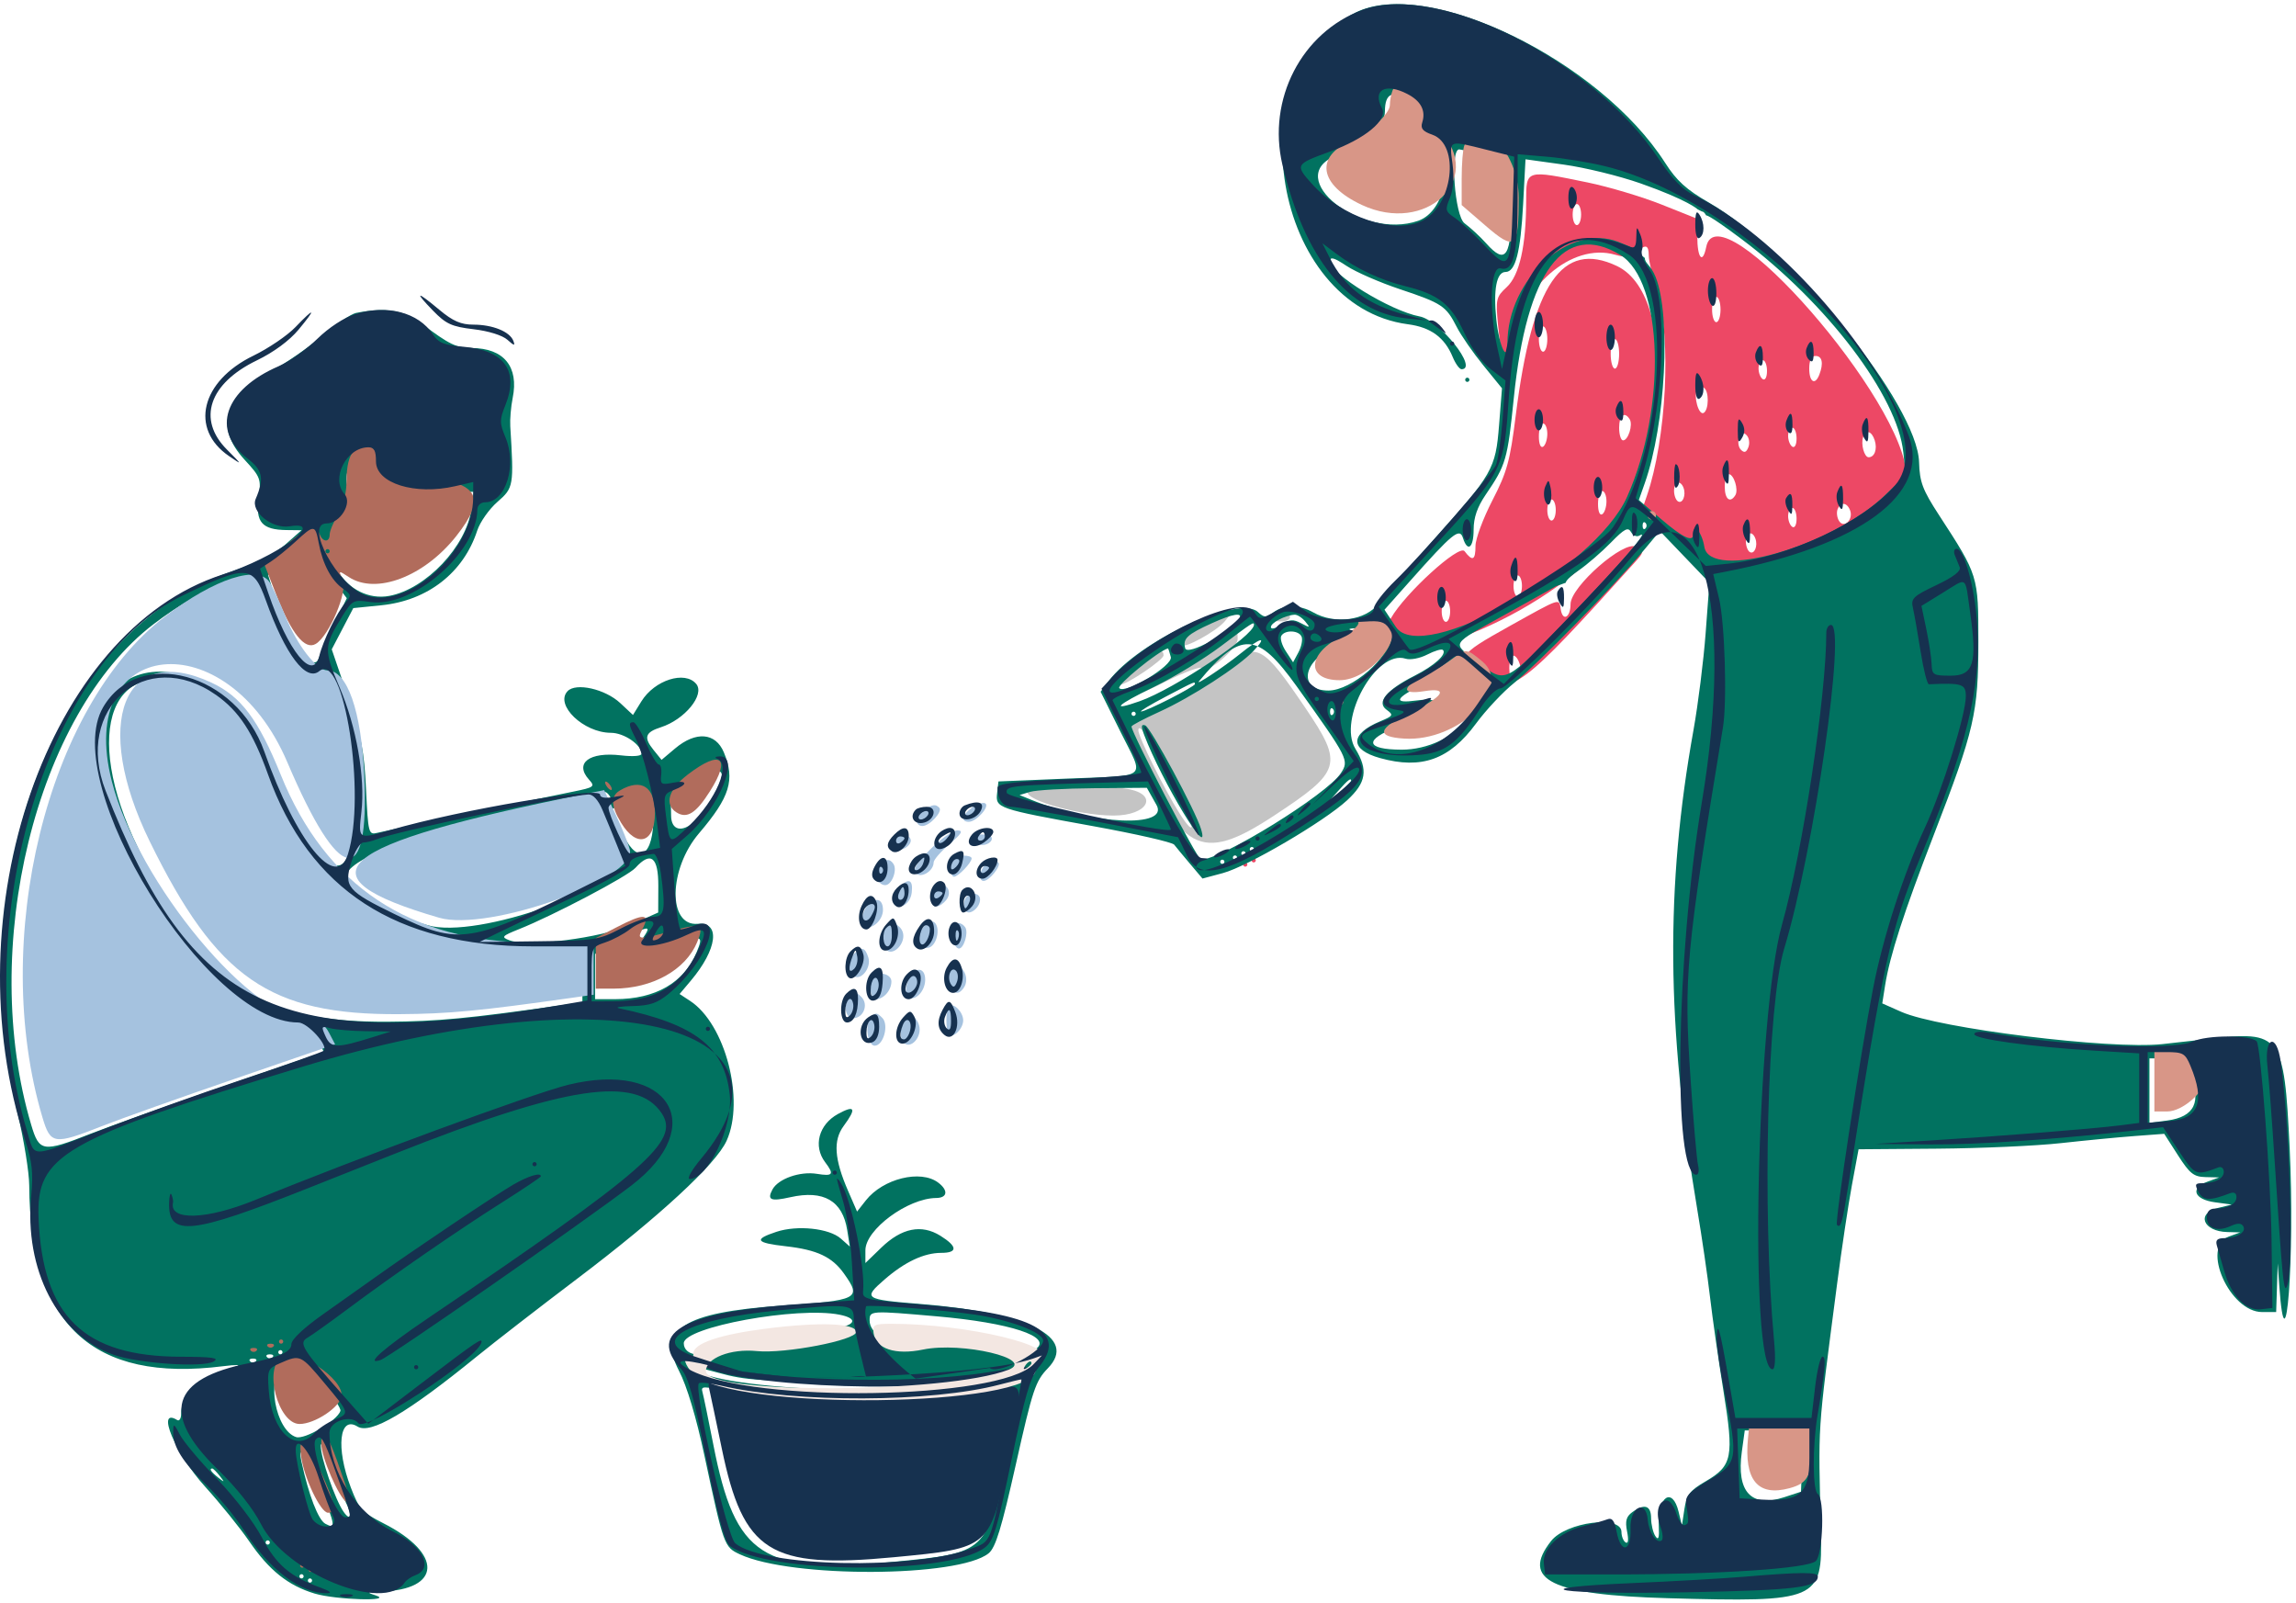 <svg width="543" height="379" viewBox="0 0 543 379" fill="none" xmlns="http://www.w3.org/2000/svg">
<path fill-rule="evenodd" clip-rule="evenodd" d="M284.967 147.466C280.347 149.874 278.496 151.589 279.467 152.562C280.238 153.333 287.404 149.407 289.54 147.042C291.989 144.332 290.76 144.446 284.967 147.466ZM302.099 145.938C300.889 146.721 301.033 146.908 302.847 146.921C304.08 146.929 305.09 146.487 305.09 145.938C305.09 144.687 304.032 144.687 302.099 145.938ZM286.643 152.526C283.901 154.441 278.414 157.87 274.449 160.144C264.964 165.584 265.88 166.09 275.996 161C280.399 158.783 284.156 157.434 284.345 158.001C284.951 159.82 292.697 153.399 292.697 151.077C292.697 148.344 292.594 148.367 286.643 152.526ZM290.133 157.047C287.117 159.266 280.53 163.31 275.496 166.035L266.344 170.987L267.876 174.682C279.081 201.704 283.869 204.311 301.278 192.872C317.28 182.356 317.753 180.74 308.736 167.41C298.724 152.608 297.271 151.798 290.133 157.047ZM270.689 155.781C267.247 157.909 263.439 161.908 264.855 161.908C266.465 161.908 275.176 156.03 275.176 154.943C275.176 153.477 274.085 153.681 270.689 155.781ZM277.61 162.462C275.752 163.953 275.764 163.971 277.918 162.926C279.152 162.327 280.162 161.629 280.162 161.374C280.162 160.611 279.644 160.831 277.61 162.462ZM274.179 164.404C274.179 164.678 274.403 164.903 274.678 164.903C274.952 164.903 275.176 164.678 275.176 164.404C275.176 164.129 274.952 163.905 274.678 163.905C274.403 163.905 274.179 164.129 274.179 164.404ZM277.834 185.596C282.628 195.012 283.27 199.152 278.85 192.143C275.311 186.531 269.19 174.154 269.215 172.663C269.254 170.463 272.965 176.032 277.834 185.596ZM243.383 186.77C240.52 188.585 254.361 192.807 263.27 192.836C271.563 192.863 274.19 187.784 266.538 186.518C260.893 185.585 244.979 185.758 243.383 186.77Z" fill="#C4C4C4"/>
<path fill-rule="evenodd" clip-rule="evenodd" d="M229.951 190.905C227.519 192.609 227.112 194.303 229.134 194.303C230.917 194.303 234.162 190.66 233.012 189.949C232.516 189.642 231.139 190.073 229.951 190.905ZM218.554 191.386C216.496 192.586 216.216 195.302 218.15 195.302C219.857 195.302 223.023 191.864 222.135 190.976C221.256 190.096 220.649 190.166 218.554 191.386ZM220.005 200.83C216.655 204.181 215.77 205.652 216.599 206.482C217.855 207.738 220.801 205.942 220.801 203.921C220.801 203.3 222.486 201.349 224.546 199.585C227.473 197.077 227.88 196.368 226.411 196.339C225.379 196.318 222.495 198.339 220.005 200.83ZM211.261 198.386C210.893 198.983 211.071 199.953 211.659 200.541C212.906 201.788 216.147 199.654 215.239 198.186C214.479 196.955 212.07 197.077 211.261 198.386ZM230.038 198.548C230.267 199.236 231.278 199.797 232.285 199.797C233.291 199.797 234.303 199.236 234.531 198.548C234.795 197.757 233.971 197.3 232.285 197.3C230.598 197.3 229.774 197.757 230.038 198.548ZM225.461 202.961C224.502 203.92 224.641 207.289 225.639 207.289C226.606 207.289 229.788 203.972 229.788 202.965C229.788 202.096 226.329 202.092 225.461 202.961ZM207.925 204.665C206.566 206.303 207.49 209.287 209.358 209.287C210.877 209.287 212.249 205.803 211.321 204.301C210.462 202.913 209.274 203.039 207.925 204.665ZM232.984 204.492C231.606 205.87 231.38 208.288 232.629 208.288C233.965 208.288 236.854 204.702 236.115 203.961C235.149 202.997 234.342 203.133 232.984 204.492ZM213.012 209.486C212.353 210.146 211.814 211.527 211.814 212.556C211.814 215.602 215.256 214.22 215.625 211.026C215.961 208.11 214.972 207.527 213.012 209.486ZM221.467 209.953C220.492 210.929 220.654 214.281 221.678 214.281C222.159 214.281 223.097 213.627 223.761 212.827C225.534 210.688 223.402 208.017 221.467 209.953ZM228.171 212.735C227.865 213.533 227.919 214.679 228.29 215.281C229.144 216.662 231.785 214.682 231.785 212.661C231.785 210.831 228.878 210.891 228.171 212.735ZM205.405 213.844C203.498 215.75 203.317 219.276 205.124 219.276C206.957 219.276 208.819 217.191 208.819 215.139C208.819 212.624 207.227 212.02 205.405 213.844ZM218.36 219.215C216.261 221.535 217.002 224.57 219.55 224.085C221.464 223.719 222.514 219.59 221.062 218.138C220.519 217.595 219.436 218.026 218.36 219.215ZM209.519 218.908C208.448 219.979 208.686 224.07 209.861 224.797C211.466 225.789 213.943 223.195 213.61 220.872C213.311 218.789 210.829 217.598 209.519 218.908ZM225.289 219.285C224.509 220.548 225.631 224.27 226.793 224.27C227.954 224.27 229.076 220.548 228.296 219.285C227.954 218.73 227.277 218.277 226.793 218.277C226.308 218.277 225.631 218.73 225.289 219.285ZM202.028 225.469C200.531 226.967 200.474 229.925 201.925 230.822C203.686 231.911 206.116 228.766 205.359 226.38C204.598 223.98 203.749 223.748 202.028 225.469ZM224.463 228.932C223.336 230.059 223.724 232.956 225.162 234.15C226.198 235.01 226.82 234.931 227.741 233.82C229.977 231.125 226.882 226.511 224.463 228.932ZM214.748 231.925C214.078 233.689 214.072 234.92 214.73 235.578C216.188 237.036 218.804 234.506 218.804 231.64C218.804 228.377 216.022 228.573 214.748 231.925ZM206.489 230.93C205.297 232.122 205.788 236.257 207.121 236.257C208.973 236.257 210.816 234.165 210.816 232.062C210.816 230.299 207.885 229.533 206.489 230.93ZM200.912 235.66C199.364 237.525 199.885 240.752 201.734 240.752C204.203 240.752 205.492 237.497 203.723 235.727C202.332 234.335 202.016 234.327 200.912 235.66ZM224.454 237.93C223.602 238.783 223.602 243.72 224.454 244.573C225.45 245.569 227.791 243.24 227.791 241.252C227.791 239.264 225.45 236.934 224.454 237.93ZM205.875 240.689C204.48 242.371 205.214 247.245 206.861 247.245C208.938 247.245 210.29 242.297 208.66 240.665C207.311 239.316 207.012 239.318 205.875 240.689ZM213.204 242.823C212.839 244.281 213.049 245.884 213.692 246.526C215.407 248.242 218.197 245.06 217.341 242.363C216.417 239.446 213.984 239.717 213.204 242.823Z" fill="#A5C2DF"/>
<path fill-rule="evenodd" clip-rule="evenodd" d="M375.496 43.146C380.477 44.173 388.346 46.524 392.981 48.371L401.406 51.73V55.888C401.406 61.081 402.681 62.58 403.522 58.377C406.369 44.159 450.863 95.168 450.863 112.649C450.863 126.029 407.115 142.696 402.992 130.887C402.097 128.325 401.63 127.902 400.936 129.024C399.838 130.797 397.344 129.628 391.717 124.699L388.022 121.464L389.464 117.284C394.096 103.854 395.321 79.849 391.927 69.033C390.835 65.555 389.936 61.697 389.929 60.462C389.914 57.839 389.196 57.655 386.936 59.698C385.671 60.842 384.535 60.961 381.946 60.22C371.673 57.277 359.459 67.902 357.408 81.567C356.468 87.82 355.114 85.751 354.275 76.783C353.709 70.725 353.829 70.207 356.345 67.879C359.353 65.094 360.926 58.107 360.936 47.489C360.943 40.08 360.812 40.118 375.496 43.146ZM371.932 50.732C371.932 52.105 372.382 53.227 372.931 53.227C373.481 53.227 373.93 52.105 373.93 50.732C373.93 49.36 373.481 48.238 372.931 48.238C372.382 48.238 371.932 49.36 371.932 50.732ZM382.411 62.903C397.961 70.31 393.974 115.367 376.285 132.116C356.669 150.691 320.244 161.51 328.944 146.177C332.278 140.305 345.093 128.634 346.36 130.317C348.246 132.824 348.952 132.484 348.952 129.065C348.952 127.415 350.744 122.588 352.937 118.337C356.432 111.554 357.112 109.08 358.484 98.134C362.37 67.105 369.425 56.718 382.411 62.903ZM404.903 73.186C404.903 74.832 405.353 76.18 405.902 76.18C406.452 76.18 406.901 74.832 406.901 73.186C406.901 71.539 406.452 70.192 405.902 70.192C405.353 70.192 404.903 71.539 404.903 73.186ZM363.939 80.171C363.939 81.818 364.389 83.165 364.938 83.165C365.488 83.165 365.937 81.818 365.937 80.171C365.937 78.525 365.488 77.177 364.938 77.177C364.389 77.177 363.939 78.525 363.939 80.171ZM380.924 83.664C380.924 85.585 381.374 87.157 381.923 87.157C382.473 87.157 382.922 85.585 382.922 83.664C382.922 81.743 382.473 80.171 381.923 80.171C381.374 80.171 380.924 81.743 380.924 83.664ZM427.883 87.157C427.883 90.356 429.273 91.178 430.274 88.572C431.301 85.897 430.95 84.163 429.382 84.163C428.383 84.163 427.883 85.161 427.883 87.157ZM415.894 87.098C415.894 88.164 416.343 89.312 416.893 89.652C417.459 90.002 417.892 89.163 417.892 87.715C417.892 86.311 417.442 85.161 416.893 85.161C416.343 85.161 415.894 86.032 415.894 87.098ZM401.381 92.187C400.441 93.705 401.766 98.338 402.934 97.617C404.172 96.854 404.201 92.448 402.974 91.69C402.462 91.374 401.746 91.598 401.381 92.187ZM382.922 101.128C382.922 102.774 383.342 104.122 383.855 104.122C385.068 104.122 386.229 100.44 385.426 99.141C384.203 97.166 382.922 98.183 382.922 101.128ZM363.939 103.183C363.939 104.964 364.356 105.979 364.938 105.618C365.488 105.279 365.937 103.906 365.937 102.566C365.937 101.226 365.488 100.13 364.938 100.13C364.389 100.13 363.939 101.504 363.939 103.183ZM422.887 103.065C422.887 104.131 423.337 105.279 423.887 105.618C424.453 105.969 424.886 105.129 424.886 103.681C424.886 102.277 424.436 101.128 423.887 101.128C423.337 101.128 422.887 101.999 422.887 103.065ZM411.298 103.523C410.932 104.475 411.127 105.747 411.731 106.351C412.531 107.149 413.012 106.977 413.496 105.718C413.861 104.766 413.666 103.494 413.062 102.89C412.263 102.092 411.781 102.264 411.298 103.523ZM440.618 103.373C440.054 105.047 440.902 108.113 441.929 108.113C443.336 108.113 444.027 106.19 443.367 104.113C442.655 101.873 441.25 101.495 440.618 103.373ZM407.901 115.099C407.901 118.044 409.181 119.061 410.404 117.086C411.208 115.786 410.047 112.105 408.833 112.105C408.32 112.105 407.901 113.452 407.901 115.099ZM395.911 116.038C395.911 117.104 396.323 118.228 396.825 118.539C397.92 119.215 398.8 117.103 398.155 115.348C397.441 113.409 395.911 113.88 395.911 116.038ZM377.927 119.149C377.927 120.931 378.343 121.946 378.926 121.585C379.475 121.246 379.925 119.873 379.925 118.533C379.925 117.192 379.475 116.097 378.926 116.097C378.376 116.097 377.927 117.471 377.927 119.149ZM365.937 120.587C365.937 121.96 366.387 123.082 366.936 123.082C367.486 123.082 367.935 121.96 367.935 120.587C367.935 119.215 367.486 118.093 366.936 118.093C366.387 118.093 365.937 119.215 365.937 120.587ZM434.577 120.429C434.294 121.164 434.452 122.396 434.928 123.164C436.094 125.048 438.382 122.849 437.539 120.654C436.802 118.738 435.271 118.621 434.577 120.429ZM422.887 122.025C422.887 123.091 423.337 124.24 423.887 124.579C424.453 124.929 424.886 124.09 424.886 122.642C424.886 121.238 424.436 120.088 423.887 120.088C423.337 120.088 422.887 120.96 422.887 122.025ZM412.896 128.013C412.896 129.079 413.308 130.203 413.81 130.514C414.905 131.19 415.786 129.078 415.14 127.323C414.426 125.384 412.896 125.855 412.896 128.013ZM389.916 127.573C389.916 127.847 389.691 128.072 389.417 128.072C389.142 128.072 388.917 127.847 388.917 127.573C388.917 127.298 389.142 127.074 389.417 127.074C389.691 127.074 389.916 127.298 389.916 127.573ZM386.636 132.964C359.699 162.836 357.514 164.47 350.622 159.912C344.165 155.64 344.505 154.999 356.868 148.117C369.326 141.184 368.694 141.392 369.114 144.079C369.576 147.02 371.432 146.027 371.432 142.837C371.432 138.715 384.167 127.585 386.92 129.302C388.811 130.482 388.805 130.559 386.636 132.964ZM357.944 138.55C357.944 139.922 358.394 141.045 358.943 141.045C359.493 141.045 359.942 139.922 359.942 138.55C359.942 137.178 359.493 136.055 358.943 136.055C358.394 136.055 357.944 137.178 357.944 138.55ZM340.959 144.538C340.959 145.91 341.409 147.032 341.958 147.032C342.508 147.032 342.957 145.91 342.957 144.538C342.957 143.165 342.508 142.043 341.958 142.043C341.409 142.043 340.959 143.165 340.959 144.538ZM356.945 158.01C356.945 160.955 358.226 161.971 359.449 159.997C360.252 158.697 359.091 155.016 357.877 155.016C357.365 155.016 356.945 156.363 356.945 158.01ZM296.997 203.415C296.997 203.69 296.773 203.914 296.498 203.914C296.223 203.914 295.998 203.69 295.998 203.415C295.998 203.141 296.223 202.916 296.498 202.916C296.773 202.916 296.997 203.141 296.997 203.415ZM294.999 204.413C294.999 204.688 294.774 204.912 294.5 204.912C294.225 204.912 294 204.688 294 204.413C294 204.139 294.225 203.914 294.5 203.914C294.774 203.914 294.999 204.139 294.999 204.413Z" fill="#ED4865"/>
<path fill-rule="evenodd" clip-rule="evenodd" d="M320.541 3C291.784 17.489 301.062 72.473 332.971 76.668C338.369 77.377 341.64 79.767 343.558 84.399C344.218 85.993 345.159 87.299 345.65 87.299C349.706 87.299 340.513 75.712 335.746 74.817C328.805 73.514 314.548 64.751 314.548 61.788C314.548 60.629 315.456 60.881 318.471 62.877C320.628 64.307 326.309 66.784 331.096 68.383C341.049 71.708 341.979 72.327 344.518 77.307C345.538 79.308 348.363 83.389 350.795 86.377L355.218 91.811L354.528 100.5C353.702 110.913 353.043 112.061 338.761 127.979C333.239 134.133 327.501 140.768 326.011 142.724C322.956 146.732 315.662 147.702 310.552 144.779C307.344 142.944 303.576 142.953 301.132 144.803C299.432 146.09 298.997 146.075 297.448 144.673C292.934 140.585 269.338 151.534 262.199 161.029L260.297 163.559L264.997 173.029C270.686 184.489 272.06 183.277 252.458 184.089L236.132 184.765L235.816 187.515C235.406 191.079 235.823 191.223 258.508 195.335C268.618 197.167 277.251 199.138 277.693 199.713C278.137 200.289 279.823 202.326 281.442 204.242L284.386 207.725L289.211 206.433C295.021 204.878 313.131 194.264 318.607 189.206C323.129 185.027 323.602 182.059 320.545 177.042C316.295 170.066 325.496 153.541 332.409 155.737C333.539 156.096 335.808 155.663 337.566 154.754C339.293 153.86 340.953 153.376 341.254 153.678C342.236 154.661 339.248 157.379 334.589 159.744C327.866 163.156 325.483 166.029 327.907 167.802C329.631 169.064 329.531 169.245 326.395 170.556C319.196 173.567 319.196 177.244 326.393 179.244C336.212 181.973 342.805 179.599 349.074 171.077C351.436 167.866 355.535 163.51 358.182 161.396C363.515 157.137 381.643 138.635 388.288 130.667L392.553 125.552L398.413 131.667L404.273 137.782L403.382 149.673C402.892 156.212 401.594 166.559 400.498 172.665C393.834 209.782 394.106 242.628 401.441 286.231C402.504 292.553 403.846 301.775 404.423 306.724C405.001 311.672 406.424 321.619 407.588 328.83C410.121 344.532 409.727 346.539 403.377 350.248C399.623 352.44 398.868 353.421 398.365 356.766L397.773 360.705L396.991 357.456C395.538 351.411 391.961 353.849 392.297 360.657C392.445 363.645 392.236 364.312 391.497 363.204C390.947 362.379 390.49 360.467 390.481 358.956C390.464 355.929 388.9 355.439 386.007 357.556C384.594 358.591 384.312 359.652 384.802 362.104C385.202 364.102 385.072 365.074 384.458 364.695C383.916 364.36 383.474 363.243 383.474 362.212C383.474 358.168 370.397 359.847 366.839 364.35C359.583 373.531 366.893 377.111 394.462 377.88C429.947 378.871 431.026 378.41 430.644 362.402C430.01 335.732 429.729 340.049 434.458 303.652C435.535 295.363 437.121 284.792 437.982 280.16L439.55 271.736L458.212 271.592C468.476 271.512 481.594 270.925 487.362 270.286C493.131 269.648 500.998 268.891 504.844 268.604L511.836 268.081L515.091 273.157C517.869 277.492 518.818 278.245 521.584 278.312L524.822 278.391L522.021 279.413C517.886 280.922 518.885 283.601 523.833 284.27L527.819 284.808L524.573 285.599C519.333 286.874 520.982 291.158 526.77 291.308L529.817 291.387L527.07 292.39C520.488 294.797 527.337 310.222 534.985 310.222H538.308L538.493 304.474L538.677 298.726L539.044 303.974C540.58 325.951 542.756 297.093 541.499 271.408C540.185 244.548 539.5 243.634 522.172 245.665C519.234 246.008 514.366 246.552 511.354 246.873C499.07 248.181 458.525 243.166 449.665 239.245L445.152 237.246L445.821 232.999C446.927 225.983 450.253 215.71 457.393 197.261C466.961 172.534 467.875 168.572 467.879 151.777C467.883 136.123 467.869 136.076 458.572 121.787C454.684 115.811 453.996 113.987 453.859 109.291C453.463 95.68 424.03 59.344 404.116 47.88C398.835 44.842 396.504 42.723 393.83 38.541C378.291 14.232 337.505 -5.547 320.541 3ZM333.305 23.878C334.724 24.872 335.525 26.471 335.525 28.308C335.525 30.361 336.382 31.792 338.522 33.318C344.124 37.309 342.049 49.885 335.406 52.203C322.018 56.873 303.182 41.991 315.933 36.816C323.133 33.894 327.534 29.904 327.534 26.3C327.534 21.986 329.457 21.18 333.305 23.878ZM350.71 36.444C357.329 37.853 357.471 38.091 357.473 47.813C357.476 60.725 356.188 62.814 351.481 57.541C350.123 56.02 347.817 53.883 346.359 52.793C344.025 51.049 342.889 35.317 345.097 35.317C345.273 35.317 347.798 35.824 350.71 36.444ZM387.969 43.356C399.392 47.38 401.5 49.5 401.5 49.5L402.5 50C403.049 50 403.5 50.944 403.5 50.944C403.5 50.944 403.694 50.387 411.925 56.569C432.175 71.779 448.76 93.662 450.134 106.981L450.691 112.379L445.802 117.084C433.2 129.208 404.371 137.439 403.069 129.285C402.516 125.829 400.456 123.464 400.456 126.286C400.456 128.3 398.051 127.18 392.877 122.757L387.579 118.227L389.005 114.186C393.888 100.336 395.23 74.779 391.561 65.519C390.409 62.612 389 62.322 389 61L385.848 58.475C385.848 58.475 385.037 58.091 382.707 57.183C371.094 52.666 356.503 66.027 356.503 81.179C356.503 86.018 354.529 81.825 353.88 75.605C353.133 68.466 353.932 64.307 356.047 64.307C358.407 64.307 359.607 59.679 360.217 48.236L360.779 37.664L369.879 38.927C374.884 39.621 383.024 41.615 387.969 43.356ZM383.184 60.273C393.374 66.491 394.214 96.423 384.789 117.501C377.172 134.538 336.263 157.522 330.112 148.221L327.43 144.164L333.382 137.475C343.566 126.026 345.193 124.697 345.984 127.191C347.086 130.664 348.511 129.549 348.511 125.216C348.511 122.386 349.378 119.876 351.36 116.969C356.182 109.896 356.515 108.75 358.015 94.06C361.075 64.098 369.943 52.194 383.184 60.273ZM84.192 73.99C83.037 74.218 79.441 76.657 76.201 79.411C72.961 82.164 67.684 85.825 64.473 87.546C53.013 93.691 50.723 100.967 57.823 108.676C61.64 112.82 61.789 113.227 61.163 117.8C60.39 123.447 61.977 125.26 67.754 125.328L71.309 125.369L67.447 128.783C64.872 131.059 60.529 133.214 54.412 135.255C13.522 148.887 -9.161 206.665 4.17 263.232C5.659 269.551 6.892 277.199 6.909 280.226C7.094 313.143 21.905 326.947 52.829 323.02C55.853 322.636 57.2 322.68 55.825 323.119C47.389 325.811 42.84 329.696 42.84 334.207C42.84 335.376 42.421 336.072 41.91 335.757C36.792 332.592 41.439 343.702 48.488 351.486C52.084 355.457 56.782 361.272 58.928 364.407C63.639 371.292 68.149 374.895 74.42 376.783C79.418 378.289 93.457 378.695 88.79 377.199C86.57 376.488 86.71 376.388 90.071 376.3C104.459 375.92 104.796 367.343 90.703 360.179C85.638 357.605 84.925 356.823 82.961 351.688C79.384 342.334 80.243 334.601 84.56 337.298C87.616 339.208 96.375 334.063 112.764 320.729C116.885 317.376 127.588 309.089 136.548 302.313C155.873 287.698 169.305 275.297 171.836 269.736C176.225 260.091 171.542 242.119 163.217 236.661L160.723 235.025L163.367 231.887C169.669 224.409 170.459 217.942 165.01 218.426C157.896 219.058 158.083 205.506 165.305 197.039C172.645 188.434 173.894 184.37 171.189 177.89C169.23 173.2 164.576 172.828 159.661 176.966L156.458 179.664L154.557 177.315C152.171 174.368 152.565 173.144 156.281 171.955C161.946 170.142 166.762 164.25 164.656 161.709C161.993 158.499 154.802 160.785 151.685 165.833L149.699 169.049L146.701 166.247C143.13 162.908 136.212 161.339 134.232 163.417C131.143 166.661 138.008 173.258 144.48 173.265C147.588 173.269 151.723 176.098 151.723 178.221C151.723 178.772 149.686 178.931 146.887 178.6C139.358 177.708 135.769 180.432 139.312 184.35C140.783 185.977 140.538 186.162 135.566 187.171C125.613 189.189 91.296 196.403 89.186 196.922C87.169 197.417 87.063 196.997 86.566 186.604C86.131 177.52 85.434 173.971 82.252 164.647L78.457 153.527L81.005 148.653L83.553 143.78L90.193 143.11C101.147 142.005 109.61 135.414 112.861 125.457C113.52 123.439 115.678 120.377 117.657 118.653C121.478 115.325 121.547 114.917 120.681 100.794C120.58 99.145 120.835 96.133 121.247 94.101C122.751 86.705 119.157 82.32 111.566 82.286C107.951 82.27 106.186 81.412 99.771 76.553C95.504 73.32 91.193 72.61 84.192 73.99ZM346.514 89.798C346.514 90.073 346.738 90.298 347.013 90.298C347.288 90.298 347.513 90.073 347.513 89.798C347.513 89.523 347.288 89.298 347.013 89.298C346.738 89.298 346.514 89.523 346.514 89.798ZM89.333 110.527C90.65 114.983 93.823 116.257 103.656 116.274L112.028 116.289L111.479 120.389C110.304 129.157 100.758 139.256 92.113 140.88C82.025 142.773 74.008 130.236 80.898 123.342C83.097 121.14 83.775 119.745 83.242 118.516C81.325 114.103 81.577 110.559 83.922 108.915C87.252 106.581 88.256 106.88 89.333 110.527ZM389.135 124.953C388.768 125.319 388.469 125.019 388.469 124.286C388.469 123.554 388.768 123.254 389.135 123.619C389.5 123.986 389.5 124.586 389.135 124.953ZM387.727 126.625C390.479 124.924 383.626 132.871 370.996 146.029C355.732 161.931 356.183 161.711 349.46 156.525C343.259 151.741 342.671 152.725 356.253 145.156L367.991 138.614L370.296 137.782C370.296 137.782 370.188 137.069 373.321 134.896C375.371 133.475 378.811 130.504 380.968 128.295C384.177 125.005 385.042 124.553 385.741 125.802C386.21 126.64 387.104 127.011 387.727 126.625ZM75.698 130.862C76.241 132.829 77.885 136.013 79.351 137.938L82.017 141.435L79.006 147.606C77.349 150.999 75.726 154.601 75.4 155.609C74.08 159.672 68.006 150.809 64.618 139.878L63.409 135.975L68.205 131.631C74.012 126.369 74.447 126.325 75.698 130.862ZM61.165 139.531C61.93 140.769 63.594 144.362 64.865 147.519C67.58 154.268 72.222 160.274 74.723 160.274C79.463 160.274 82.799 169.768 83.505 185.265C84.734 212.229 77.62 210.963 65.308 182.028C51.05 148.513 15.074 152.387 23.792 186.499C29.957 210.624 57.149 243.245 71.093 243.245C72.964 243.245 74.163 244.047 75.172 245.974L76.6 248.704L52.978 256.823C39.984 261.288 25.758 266.355 21.363 268.084C10.12 272.505 9.295 272.381 7.388 265.988C-5.078 224.198 8.459 168.834 36.346 147.556C48.163 138.54 58.49 135.202 61.165 139.531ZM293.068 146.284C291.057 149.54 280.788 155.163 280.296 153.277C279.697 150.988 280.734 150.016 286.636 147.337C291.49 145.134 294.036 144.716 293.068 146.284ZM308.682 146.942C309.929 148.455 309.843 148.494 307.738 147.371C305.829 146.353 304.998 146.416 302.993 147.73C301.628 148.625 300.563 148.862 300.563 148.269C300.563 147.235 303.958 145.468 306.185 145.342C306.804 145.308 307.928 146.028 308.682 146.942ZM296.567 147.715C296.567 150.301 277.728 162.901 269.538 165.793C262.43 168.302 264.016 166.727 272.96 162.394C277.617 160.139 284.719 155.815 288.743 152.785C296.161 147.201 296.567 146.937 296.567 147.715ZM328.34 150.928C328.95 155.22 319.697 163.273 314.154 163.273C306.965 163.273 307.981 156.234 315.63 153.053C320.596 150.988 321.568 149.886 319.293 148.906C318.607 148.61 320.292 148.46 323.039 148.573C327.312 148.748 328.077 149.089 328.34 150.928ZM307.84 150.577C308.114 151.293 307.77 152.939 307.077 154.237L305.814 156.597L304.101 153.981C303.159 152.543 302.679 150.895 303.033 150.321C303.943 148.847 307.244 149.023 307.84 150.577ZM306.665 162.273C318.937 179.425 319.106 179.758 317.104 182.816C313.81 187.847 288.868 203.259 284.02 203.259C283.219 203.259 267.598 173.305 267.598 171.772C267.598 171.507 270.55 169.951 274.158 168.313C281.764 164.862 292.993 157.596 296.491 153.862C299.886 150.239 298.188 150.643 293.239 154.636C289.248 157.856 282.541 162.32 283.581 161.065C293.485 149.108 297.392 149.313 306.665 162.273ZM276.898 155.353C277.425 157.368 266.166 164.172 264.712 162.717C264.014 162.018 273.918 153.924 276.222 153.311C276.296 153.292 276.6 154.211 276.898 155.353ZM348.435 158.863C355.493 164.806 343.967 177.296 331.464 177.253C322.885 177.223 322.489 174.929 330.531 171.848C340.207 168.14 342.767 164.555 334.974 165.624C329.392 166.39 329.859 165.153 336.408 161.832C339.014 160.511 341.734 158.72 342.453 157.853C344.21 155.734 344.846 155.842 348.435 158.863ZM47.335 163.173C54.339 166.425 58.459 171.899 63.762 185.002C74.389 211.258 94.323 224.495 123.5 224.668L137.733 224.752L137.735 230.864L137.738 236.976L132.993 237.649C110.637 240.821 103.546 241.496 91.787 241.571C61.179 241.766 48.61 233.067 32.757 200.72C19.024 172.697 26.481 153.49 47.335 163.173ZM282.582 161.759C282.582 162.365 270.937 168.289 269.875 168.222C269.446 168.196 272.019 166.644 275.59 164.772C282.817 160.987 282.582 161.087 282.582 161.759ZM315.214 168.938C314.848 169.304 314.548 169.004 314.548 168.271C314.548 167.538 314.848 167.238 315.214 167.604C315.58 167.971 315.58 168.571 315.214 168.938ZM268.597 168.771C268.597 169.046 268.372 169.271 268.098 169.271C267.823 169.271 267.598 169.046 267.598 168.771C267.598 168.496 267.823 168.271 268.098 168.271C268.372 168.271 268.597 168.496 268.597 168.771ZM270.61 173.807C274.784 184.793 286.481 204.134 284.039 196.012C282.739 191.69 272.082 171.908 270.837 171.505C269.871 171.192 269.818 171.724 270.61 173.807ZM170.702 183.306C170.702 185.27 166.898 191.766 164.357 194.139C161.318 196.977 158.715 196.357 158.715 192.794C158.715 191.402 158.656 189.932 158.584 189.526C158.512 189.12 160.5 187.657 163.002 186.277C165.503 184.895 167.884 183.428 168.294 183.016C169.367 181.934 170.702 182.094 170.702 183.306ZM319.543 184.592C319.543 184.77 318.306 186.007 316.795 187.341L314.048 189.764L316.47 187.015C318.733 184.446 319.543 183.807 319.543 184.592ZM273.509 190.33C276.577 195.793 258.443 195.025 243.803 189.072L241.127 187.983L243.624 187.224C244.998 186.806 251.77 186.42 258.674 186.365L271.226 186.265L273.509 190.33ZM144.231 188.264C144.57 188.814 144.623 189.264 144.349 189.264C144.074 189.264 143.571 188.814 143.232 188.264C142.892 187.714 142.839 187.265 143.114 187.265C143.389 187.265 143.891 187.714 144.231 188.264ZM146.294 202.665C148.032 209.593 112.855 222.166 101.211 218.778C67.286 208.908 76.054 201.476 135.74 189.503L140.235 188.601L142.935 194.318C144.419 197.463 145.932 201.219 146.294 202.665ZM154.518 194.512C154.097 203.346 150.235 204.254 146.931 196.297L144.827 191.229L148.025 189.829C154.256 187.099 154.85 187.528 154.518 194.512ZM296.567 200.76C296.567 201.035 296.342 201.26 296.068 201.26C295.793 201.26 295.568 201.035 295.568 200.76C295.568 200.485 295.793 200.26 296.068 200.26C296.342 200.26 296.567 200.485 296.567 200.76ZM294.569 201.76C294.569 202.035 294.345 202.259 294.07 202.259C293.795 202.259 293.57 202.035 293.57 201.76C293.57 201.485 293.795 201.26 294.07 201.26C294.345 201.26 294.569 201.485 294.569 201.76ZM292.571 202.759C292.571 203.034 292.347 203.259 292.072 203.259C291.797 203.259 291.573 203.034 291.573 202.759C291.573 202.484 291.797 202.259 292.072 202.259C292.347 202.259 292.571 202.484 292.571 202.759ZM155.691 209.507L155.664 215.755L149.151 218.667C142.161 221.793 124.85 223.986 120.431 222.307C118.474 221.563 118.705 221.303 122.754 219.688C130.857 216.458 148.494 207.172 150.282 205.194C153.912 201.181 155.721 202.623 155.691 209.507ZM289.575 203.759C289.575 204.034 289.35 204.259 289.075 204.259C288.801 204.259 288.576 204.034 288.576 203.759C288.576 203.484 288.801 203.259 289.075 203.259C289.35 203.259 289.575 203.484 289.575 203.759ZM151.723 222.253L149.589 225.252L151.904 225.219C153.178 225.201 156.687 224.334 159.703 223.292C166.07 221.093 166.384 221.205 164.77 225.106C161.772 232.347 155.045 236.231 145.479 236.242L140.734 236.248V230.908V225.568L146.478 222.508C153.779 218.616 154.329 218.59 151.723 222.253ZM517.881 253.71C520.732 260.536 519.057 264.062 512.55 264.936L508.34 265.501V257.872V250.243H512.387C516.06 250.243 516.567 250.563 517.881 253.71ZM198.173 263.393C193.625 265.883 192.268 270.989 195.144 274.794C197.342 277.702 197.015 278.163 193.195 277.543C189.198 276.894 184.04 278.707 182.686 281.238C181.355 283.727 182.25 284.117 186.902 283.072C194.776 281.301 199.274 283.901 200.363 290.855L200.971 294.728L198.863 292.86C196.098 290.41 188.573 289.615 183.62 291.251C178.165 293.053 178.695 293.857 185.872 294.67C193.23 295.502 196.788 297.174 199.592 301.114C203.843 307.088 203.142 307.446 184.687 308.718C161.634 310.307 155.456 314.262 160.593 324.141C162.453 327.716 164.648 335.041 166.614 344.237C171.166 365.515 171.256 365.768 174.966 367.498C187.112 373.162 226.727 373.002 233.813 367.26C235.455 365.928 236.857 361.346 240.259 346.194C244.23 328.5 244.884 326.543 247.836 323.494C254.893 316.208 243.257 310.369 217.562 308.302C204.369 307.241 204.041 307.016 209.161 302.556C213.965 298.371 218.522 296.227 222.615 296.227C226.543 296.227 226.461 294.707 222.397 292.181C217.92 289.398 213.223 290.347 208.412 295.005L204.666 298.632V295.617C204.666 290.716 214.675 283.32 221.398 283.254C224.082 283.228 224.324 281.468 221.897 279.625C217.747 276.472 208.831 278.659 204.769 283.828L202.697 286.464L200.582 281.599C197.299 274.044 196.998 269.642 199.531 266.213C202.621 262.03 202.212 261.182 198.173 263.393ZM198.547 310.847C202.403 311.619 202.575 312.977 198.922 313.807C197.412 314.15 193.304 315.288 189.796 316.335C184.777 317.833 182.646 318.025 179.806 317.235C174.116 315.653 171.237 316.021 168.77 318.648C166.346 321.232 161.712 320.54 161.712 317.595C161.712 313.773 188.579 308.852 198.547 310.847ZM221.648 311.245C238.888 312.754 248.936 316.052 245.021 318.916C242.483 320.775 240.641 320.558 234.008 317.62C229.439 315.595 227.202 315.154 223.895 315.62C221.56 315.95 217.636 316.503 215.175 316.848C210.001 317.574 205.665 315.454 205.665 312.199C205.665 309.869 205.822 309.859 221.648 311.245ZM66.814 319.719C66.814 319.994 66.589 320.219 66.314 320.219C66.04 320.219 65.815 319.994 65.815 319.719C65.815 319.444 66.04 319.219 66.314 319.219C66.589 319.219 66.814 319.444 66.814 319.719ZM64.483 320.886C64.117 321.252 63.517 321.252 63.151 320.886C62.785 320.519 63.085 320.219 63.817 320.219C64.549 320.219 64.849 320.519 64.483 320.886ZM60.487 321.885C60.121 322.251 59.522 322.251 59.155 321.885C58.789 321.518 59.089 321.219 59.821 321.219C60.553 321.219 60.853 321.518 60.487 321.885ZM76.246 327.363C78.788 330.192 80.704 333.005 80.504 333.611C79.744 335.92 72.08 340.433 70.026 339.781C65.144 338.231 62.833 325.48 67.064 323.438C70.713 321.677 71.402 321.971 76.246 327.363ZM201.669 326.565C219.747 326.525 228.351 326.092 234.595 324.908C244.362 323.057 246.151 323.389 238.559 325.645C221.577 330.692 169.183 329.082 163.429 323.336C163.001 322.907 165.922 323.471 169.922 324.587C176.357 326.385 180.016 326.613 201.669 326.565ZM203.667 330.689C220.483 330.697 229.963 330.284 233.963 329.371C241.62 327.623 241.449 326.931 237.806 344.971C233.346 367.06 233.238 367.16 211.549 369.254C180.33 372.268 173.902 368.133 168.73 341.712C167.547 335.664 166.376 330.004 166.129 329.133C165.719 327.691 166.279 327.69 172.436 329.115C177.577 330.304 185.046 330.68 203.667 330.689ZM426.222 345.459L425.928 352.706L421.951 354.006C414.161 356.553 410.631 352.765 411.936 343.261L412.631 338.213H419.573H426.516L426.222 345.459ZM81.619 354.891C83.341 358.085 83.057 360.023 81.247 357.436C79.254 354.59 75.787 344.522 75.863 341.804C75.895 340.654 76.939 342.636 78.181 346.21C79.425 349.784 80.972 353.69 81.619 354.891ZM75.851 352.158C79.321 360.692 79.447 361.622 76.954 360.286C75.276 359.387 73.015 353.539 71.318 345.71C70.248 340.773 72.556 344.056 75.851 352.158ZM51.958 348.959C53.199 350.544 53.164 350.579 51.58 349.337C49.916 348.03 49.387 347.21 50.209 347.21C50.416 347.21 51.203 347.997 51.958 348.959ZM63.817 364.704C63.817 364.979 63.592 365.203 63.318 365.203C63.043 365.203 62.818 364.979 62.818 364.704C62.818 364.429 63.043 364.204 63.318 364.204C63.592 364.204 63.817 364.429 63.817 364.704ZM71.808 372.701C71.808 372.976 71.584 373.201 71.309 373.201C71.034 373.201 70.809 372.976 70.809 372.701C70.809 372.426 71.034 372.201 71.309 372.201C71.584 372.201 71.808 372.426 71.808 372.701ZM73.806 373.701C73.806 373.975 73.582 374.2 73.307 374.2C73.032 374.2 72.807 373.975 72.807 373.701C72.807 373.426 73.032 373.201 73.307 373.201C73.582 373.201 73.806 373.426 73.806 373.701Z" fill="#017260"/>
<path fill-rule="evenodd" clip-rule="evenodd" d="M329.307 21.458C328.974 22.328 328.701 23.862 328.701 24.868C328.701 26.874 323.715 31.503 319.738 33.188C310.857 36.953 311.899 43.715 322.09 48.464C337.207 55.508 351.122 42.466 340.688 31.034C339.04 29.229 337.691 26.878 337.691 25.813C337.691 21.511 330.683 17.87 329.307 21.458ZM346.289 34.454C345.955 35.323 345.683 38.836 345.683 42.26V48.486L351.253 53.298C358.371 59.448 359.168 58.786 359.168 46.727C359.168 35.508 349.44 26.236 346.289 34.454ZM389.636 121.842C389.636 122.391 390.085 122.841 390.634 122.841C391.184 122.841 391.633 122.391 391.633 121.842C391.633 121.292 391.184 120.842 390.634 120.842C390.085 120.842 389.636 121.292 389.636 121.842ZM321.25 147.083C321.529 147.813 319.964 149.181 317.487 150.374C309.157 154.385 308.753 160.828 316.834 160.828C323.638 160.828 331.996 151.307 328.69 147.32C327.157 145.471 320.553 145.261 321.25 147.083ZM343.57 155.693C342.259 156.717 339.277 158.525 336.942 159.712C331.424 162.516 331.348 164.298 336.784 163.428C342.82 162.463 341.427 164.679 333.642 168.429C325.782 172.214 325.278 174.201 332.065 174.634C344.989 175.456 358.011 162.66 350.6 156.419C346.934 153.331 346.632 153.3 343.57 155.693ZM315.715 165.827C315.715 166.376 316.164 166.826 316.714 166.826C317.263 166.826 317.713 166.376 317.713 165.827C317.713 165.277 317.263 164.827 316.714 164.827C316.164 164.827 315.715 165.277 315.715 165.827ZM509.507 255.296V262.793H512.581C516.131 262.793 521.494 258.109 521.494 255.008C521.494 251.194 517.695 247.798 513.43 247.798H509.507V255.296ZM413.404 340.017C412.431 349.957 415.701 353.902 423.225 351.868C427.769 350.639 428.594 348.836 428.594 340.142V335.768H421.207H413.82L413.404 340.017Z" fill="#D89687"/>
<path fill-rule="evenodd" clip-rule="evenodd" d="M83.619 106.676C82.553 107.853 81.965 110.252 81.962 113.421C81.96 116.571 81.242 119.515 79.964 121.611C78.867 123.41 77.97 125.546 77.97 126.357C77.97 128.278 76.351 128.261 75.611 126.333C74.654 123.84 72.411 124.617 67.363 129.187L62.557 133.54L65.391 140.765C68.956 149.854 72.105 153.755 74.662 152.25C77.839 150.38 82.295 139.844 81.059 137.129C80.015 134.836 80.036 134.826 82.493 136.436C88.958 140.675 100.333 136.338 107.913 126.746C115.113 117.633 113.294 114.199 100.521 112.796C94.083 112.089 93.225 111.717 90.471 108.436C87.056 104.368 85.961 104.086 83.619 106.676ZM77.97 130.331C77.97 130.605 77.745 130.83 77.471 130.83C77.196 130.83 76.971 130.605 76.971 130.331C76.971 130.056 77.196 129.831 77.471 129.831C77.745 129.831 77.97 130.056 77.97 130.331ZM162.707 183.095C158.095 186.614 157.012 190.205 159.996 192.088C162.462 193.645 164.595 192.302 167.877 187.126C172.983 179.07 170.51 177.141 162.707 183.095ZM143.4 185.792C143.739 186.342 144.242 186.791 144.517 186.791C144.791 186.791 144.738 186.342 144.399 185.792C144.059 185.243 143.557 184.793 143.282 184.793C143.007 184.793 143.06 185.243 143.4 185.792ZM146.646 186.871C144.363 188.201 144.442 190.527 146.905 194.57C150.597 200.626 154.887 199.341 154.887 192.179C154.887 186.014 151.672 183.943 146.646 186.871ZM145.647 219.335L140.902 221.805V227.782V233.759L145.148 233.753C154.268 233.741 162.155 229.341 164.888 222.74C166.621 218.554 165.788 218.189 158.9 220.103C151.13 222.265 150.567 222.243 151.856 219.835C153.947 215.924 152.431 215.802 145.647 219.335ZM65.983 317.201C65.983 317.476 66.208 317.701 66.482 317.701C66.757 317.701 66.982 317.476 66.982 317.201C66.982 316.926 66.757 316.701 66.482 316.701C66.208 316.701 65.983 316.926 65.983 317.201ZM63.319 318.367C63.685 318.733 64.285 318.733 64.651 318.367C65.017 318 64.717 317.701 63.985 317.701C63.253 317.701 62.953 318 63.319 318.367ZM59.323 319.366C59.69 319.732 60.289 319.732 60.656 319.366C61.021 319 60.721 318.7 59.989 318.7C59.257 318.7 58.957 319 59.323 319.366ZM66.711 320.83C62.255 323.325 65.748 336.687 70.856 336.687C74.427 336.687 80.376 332.749 80.757 330.133C81.354 326.035 70.387 318.772 66.711 320.83ZM75.982 341.375C75.993 344.53 80.115 354.03 81.97 355.178C83.335 356.021 83.037 354.717 79.73 345.4C77.393 338.813 75.968 337.283 75.982 341.375ZM71.199 344.279C71.891 349.418 75.824 357.673 77.58 357.673C79.635 357.673 79.296 355.589 76.067 348.39C72.481 340.395 70.444 338.675 71.199 344.279ZM50 345.06C50 345.266 50.684 346.005 51.521 346.699C52.793 347.756 52.94 347.694 52.413 346.322C51.876 344.922 50 343.939 50 345.06ZM62.986 362.17C62.986 362.445 63.211 362.669 63.486 362.669C63.76 362.669 63.985 362.445 63.985 362.17C63.985 361.895 63.76 361.67 63.486 361.67C63.211 361.67 62.986 361.895 62.986 362.17ZM70.978 370.164C70.978 370.439 71.202 370.664 71.477 370.664C71.752 370.664 71.976 370.439 71.976 370.164C71.976 369.889 71.752 369.665 71.477 369.665C71.202 369.665 70.978 369.889 70.978 370.164ZM72.975 371.163C72.975 371.438 73.2 371.663 73.475 371.663C73.749 371.663 73.974 371.438 73.974 371.163C73.974 370.889 73.749 370.664 73.475 370.664C73.2 370.664 72.975 370.889 72.975 371.163Z" fill="#B16C5C"/>
<path fill-rule="evenodd" clip-rule="evenodd" d="M63.817 137.748C64.582 138.986 66.246 142.58 67.517 145.737C70.232 152.485 74.874 158.491 77.376 158.491C82.115 158.491 85.451 167.985 86.157 183.483C87.386 210.446 80.272 209.181 67.961 180.246C53.702 146.73 17.727 150.604 26.444 184.716C32.61 208.841 59.801 241.463 73.746 241.463C75.617 241.463 76.815 242.264 77.824 244.192L79.253 246.921L55.63 255.04C42.637 259.505 28.41 264.573 24.015 266.301C12.772 270.723 11.948 270.599 10.04 264.205C-2.426 222.415 11.112 167.051 38.999 145.774C50.815 136.758 61.142 133.419 63.817 137.748ZM49.987 161.39C56.992 164.642 61.111 170.116 66.414 183.22C77.041 209.476 96.976 222.712 126.152 222.885L140.385 222.969L140.387 229.081L140.39 235.193L135.645 235.867C113.289 239.038 106.199 239.713 94.439 239.788C63.831 239.983 51.263 231.284 35.41 198.937C21.676 170.914 29.133 151.707 49.987 161.39ZM148.947 200.883C150.684 207.81 115.508 220.383 103.863 216.995C69.939 207.125 78.706 199.693 138.392 187.72L142.887 186.818L145.587 192.535C147.072 195.68 148.584 199.436 148.947 200.883Z" fill="#A5C2DF"/>
<path fill-rule="evenodd" clip-rule="evenodd" d="M166.373 323.001C175.264 328.177 222.671 329.664 237.798 325.243C245.701 322.933 244.532 322.676 233.991 324.404C214.449 327.608 179.377 326.468 165.88 322.191C164.561 321.772 164.724 322.042 166.373 323.001ZM167.801 328.741C168.097 330.034 169.411 336.26 170.719 342.576C175.778 367.001 182.075 370.973 211.326 368.197C234.241 366.022 234.12 366.128 238.566 344.206C242.178 326.399 242.312 326.953 234.755 328.551C220.351 331.596 178.337 330.65 169.035 327.072C167.561 326.504 167.352 326.788 167.801 328.741Z" fill="#16314F"/>
<path fill-rule="evenodd" clip-rule="evenodd" d="M181.257 314.127C170.153 315.536 163.982 317.639 163.982 320.013C163.982 321.118 163.538 321.748 162.995 321.411C161.257 320.334 161.94 322.827 163.93 324.822C172.817 333.731 244.926 332.853 244.926 323.836C244.926 322.839 245.392 321.734 245.961 321.382C250.907 318.317 228.628 313 210.841 313C206.692 313 206.319 313.196 206.606 315.218C207.133 318.921 211.744 320.448 218.296 319.092C227.479 317.191 245.054 321.338 238.51 323.862C223.888 329.503 166.944 329.757 166.944 324.182C166.944 321.114 172.775 318.827 178.996 319.453C185.607 320.119 202.48 316.872 202.48 314.936C202.48 312.853 193.881 312.525 181.257 314.127ZM243.939 322.342C243.939 322.583 243.426 323.096 242.799 323.484C242.093 323.923 241.927 323.757 242.364 323.049C243.067 321.908 243.939 321.517 243.939 322.342Z" fill="#F3E7E2"/>
<path fill-rule="evenodd" clip-rule="evenodd" d="M322.192 2.35C307.834 7.648 299.65 23.493 303.288 38.951C308.478 61.005 318.896 73.884 332.673 75.28L337.417 75.76L332.417 74.439C323.346 72.042 318.066 68.062 314.445 60.893L312.745 57.526L316.081 60.028C320.75 63.53 326.56 66.254 332.417 67.687C340.191 69.588 343.2 71.967 346.285 78.649C347.938 82.23 350.441 85.684 352.545 87.289L356.051 89.963L355.357 99.111C354.976 104.142 354.241 109.073 353.724 110.067C352.363 112.686 336.034 131.403 330.034 137.221C327.22 139.951 324.917 142.936 324.917 143.855C324.917 146.927 312.82 147.487 308.909 144.595L305.783 142.284L301.818 144.456C297.92 146.591 297.832 146.595 296.644 144.694C293.818 140.169 272.396 150.02 262.959 160.183L260.501 162.831L265.209 172.308C267.798 177.521 269.917 182.172 269.917 182.644C269.917 183.117 262.267 183.83 252.917 184.23C239.874 184.788 235.917 185.264 235.917 186.276C235.917 188.985 237.193 190.759 239.141 190.759C240.247 190.759 249.58 192.378 259.882 194.356L278.613 197.953L280.752 202.356C283.696 208.415 290.302 206.723 307.738 195.443C322.332 186.003 324.247 183.37 320.293 178.186C316.192 172.808 315.859 166.369 319.537 163.521C321.121 162.294 324.476 159.383 326.993 157.051C330.473 153.826 331.848 153.09 332.733 153.975C333.618 154.86 334.772 154.722 337.553 153.395C346.367 149.193 343.859 155.245 334.917 159.759C326.236 164.141 324.807 167.068 330.917 167.951C332.901 168.238 332.179 168.737 327.417 170.369C316.755 174.024 321.897 179.435 335.168 178.525C341.711 178.077 344.722 175.854 350.062 167.533C351.808 164.812 353.88 162.759 354.88 162.759C356.745 162.759 376.83 142.638 385.825 131.759C401.807 112.428 410.399 142.411 402.461 189.82C396.332 226.434 395.574 277.759 401.163 277.759C401.697 277.759 401.888 276.747 401.588 275.509C401.287 274.271 400.49 265.1 399.815 255.129C398.173 230.855 398.679 225.369 407.472 172.011C408.484 165.868 407.92 147.252 406.548 141.496L405.173 135.733L407.795 135.227C439.965 129.028 456.582 116.766 451.412 103.042C443.433 81.857 419.606 55.175 400.599 46.139C397.946 44.877 395.414 42.267 392.299 37.581C376.762 14.211 340.05 -4.238 322.192 2.35ZM332.845 22.222C336.045 23.876 337.242 26.158 336.364 28.926C335.906 30.369 336.461 31.053 338.734 31.845C345.408 34.172 343.606 48.78 336.212 52.289C329.61 55.422 317.354 51.305 310.413 43.623C306.209 38.969 306.272 38.851 314.521 35.847C322.907 32.793 328.288 28.321 326.837 25.61C324.511 21.263 327.61 19.515 332.845 22.222ZM351.562 35.406L358.119 37.053L357.758 48.656C357.29 63.674 356.904 64.212 351.056 58.008C348.504 55.301 345.34 52.363 344.023 51.478C341.817 49.995 341.729 49.628 342.9 46.8C343.717 44.827 343.935 41.952 343.51 38.745C342.749 33.012 342.479 33.124 351.562 35.406ZM379.598 39.299C416.089 48.223 461.96 98.666 448.201 114.741C440.755 123.439 422.899 131.817 408.691 133.278L403.417 133.821L395.121 125.802L386.825 117.784L388.797 111.022C393.786 93.916 394.448 69.663 390.086 63.771C388.804 62.039 388.003 59.978 388.305 59.192C388.606 58.405 388.446 56.748 387.949 55.51C387.09 53.375 387.041 53.406 386.98 56.116C386.929 58.432 386.586 58.838 385.167 58.258C370.774 52.373 361.28 59.404 356.995 79.119L355.226 87.259L354.071 81.96C352.062 72.734 352.504 62.838 354.899 63.465C357.903 64.25 358.917 60.235 358.917 47.549V36.469L365.848 37.05C369.66 37.37 375.848 38.382 379.598 39.299ZM370.917 46.759C370.917 48.583 371.332 49.621 371.917 49.259C372.467 48.919 372.917 47.794 372.917 46.759C372.917 45.724 372.467 44.599 371.917 44.259C371.332 43.897 370.917 44.935 370.917 46.759ZM400.932 53.068C400.923 55.356 401.316 56.63 401.917 56.259C403.181 55.478 403.181 52.715 401.917 50.759C401.197 49.646 400.944 50.24 400.932 53.068ZM385.241 60.236C395.745 67.118 393.379 107.497 381.464 124.691C377.484 130.434 335.44 155.615 333.338 153.514C333.081 153.257 331.338 150.891 329.465 148.256L326.059 143.466L336.256 132.362C356.202 110.644 355.567 111.85 356.895 93.149C359.076 62.416 369.715 50.063 385.241 60.236ZM403.917 68.7C403.917 70.318 404.367 71.919 404.917 72.259C405.512 72.627 405.917 71.436 405.917 69.318C405.917 67.361 405.467 65.759 404.917 65.759C404.367 65.759 403.917 67.082 403.917 68.7ZM102.402 73.446C105.477 76.613 106.834 77.234 112.008 77.844C115.554 78.262 118.851 79.294 120.018 80.351C121.6 81.782 121.882 81.831 121.405 80.588C120.567 78.404 116.512 76.759 111.965 76.759C109.02 76.759 107.114 75.93 103.917 73.259C98.497 68.731 97.895 68.805 102.402 73.446ZM84.012 74.266C81.369 75.09 77.769 77.441 75.012 80.142C72.485 82.618 68.392 85.516 65.917 86.581C53.072 92.11 49.801 101.755 58.517 108.403C62.141 111.167 62.542 113.13 60.469 117.965C59.188 120.951 64.344 125.114 68.49 124.441C77.526 122.975 65.23 131.805 52.582 135.866C11.447 149.074 -11.722 215.791 6.039 269.892C7.594 274.629 7.884 277.367 7.384 282.595C5.697 300.23 13.654 315.64 26.861 320.316C32.686 322.379 47.951 323.413 50.523 321.92C51.996 321.064 50.261 320.813 42.705 320.789C19.784 320.718 10.05 311.219 9.118 288.013C8.518 273.093 14.881 269.441 71.417 252.253C143.174 230.439 192.672 241.852 165.771 274.009C163.586 276.622 162.387 278.759 163.107 278.759C167.431 278.759 173.361 266.349 172.593 258.908C171.429 247.631 164.447 242.162 146.417 238.408C145.317 238.178 146.745 237.939 149.59 237.875C153.656 237.784 155.476 237.17 158.09 235.009C166.992 227.65 171.482 216.073 164.388 218.77C162.957 219.314 161.433 219.759 161 219.759C160.566 219.759 159.911 215.479 159.544 210.247L158.875 200.735L162.571 197.497C170.162 190.848 175.142 178.613 170.167 178.838C169.122 178.885 168.92 179.12 169.667 179.421C172.903 180.727 169.413 189.007 163.02 195.194C158.28 199.781 158.388 199.824 157.517 192.998C156.88 188.011 156.978 187.686 159.381 186.773C162.83 185.461 162.59 184.374 159.01 185.09C156.386 185.615 156.129 185.433 156.372 183.215C156.521 181.864 156.266 180.759 155.807 180.759C155.348 180.759 154.005 178.509 152.822 175.759C151.639 173.009 150.276 170.759 149.794 170.759C148.599 170.759 148.686 171.408 150.303 174.559C152.1 178.057 154.543 187.754 155.42 194.865L156.111 200.47L152.889 201.115C151.117 201.469 149.329 201.759 148.915 201.759C148.148 201.759 143.917 192.632 143.917 190.976C143.917 190.475 144.929 189.571 146.167 188.968C148.164 187.994 148.051 187.935 145.167 188.44C143.089 188.804 141.917 188.603 141.917 187.884C141.917 185.861 108.896 191.433 92.263 196.263C84.642 198.475 84.73 198.531 85.471 191.988C86.399 183.786 84.309 171.853 80.309 162.507C76.561 153.751 76.589 152.766 80.778 145.992C83.339 141.852 83.538 141.744 87.519 142.334C97.53 143.818 112.767 130.713 112.895 120.509C112.908 119.483 113.68 118.759 114.762 118.759C119.598 118.759 122.317 110.046 119.549 103.421C118.126 100.014 118.123 99.285 119.521 95.791C122.79 87.622 119.28 82.785 109.494 81.974C105.027 81.603 103.684 81.053 102.375 79.054C98.974 73.865 91.528 71.923 84.012 74.266ZM69.863 77.353C67.968 79.33 63.492 82.367 59.917 84.103C47.52 90.122 44.779 101.432 54.165 107.84C57.371 110.029 57.363 110.007 53.667 106.296C46.563 99.164 49.426 90.667 60.775 85.192C64.71 83.294 68.458 80.531 70.608 77.942C74.872 72.809 74.501 72.516 69.863 77.353ZM362.917 76.759C362.917 78.409 363.367 79.759 363.917 79.759C364.467 79.759 364.917 78.409 364.917 76.759C364.917 75.109 364.467 73.759 363.917 73.759C363.367 73.759 362.917 75.109 362.917 76.759ZM338 76.042C338.23 76.198 339.317 76.985 340.417 77.792C342.267 79.149 342.314 79.128 341.045 77.509C340.29 76.546 339.202 75.759 338.628 75.759C338.054 75.759 337.771 75.886 338 76.042ZM379.917 79.759C379.917 81.409 380.367 82.759 380.917 82.759C381.467 82.759 381.917 81.409 381.917 79.759C381.917 78.109 381.467 76.759 380.917 76.759C380.367 76.759 379.917 78.109 379.917 79.759ZM342.917 81.259C342.917 81.534 343.142 81.759 343.417 81.759C343.692 81.759 343.917 81.534 343.917 81.259C343.917 80.984 343.692 80.759 343.417 80.759C343.142 80.759 342.917 80.984 342.917 81.259ZM427.253 82.326C426.922 83.188 427.161 84.403 427.784 85.026C428.628 85.87 428.917 85.47 428.917 83.459C428.917 80.45 428.168 79.941 427.253 82.326ZM415.253 83.326C414.922 84.188 415.161 85.403 415.784 86.026C416.628 86.87 416.917 86.47 416.917 84.459C416.917 81.45 416.168 80.941 415.253 83.326ZM400.932 91.068C400.923 93.356 401.316 94.63 401.917 94.259C403.181 93.478 403.181 90.715 401.917 88.759C401.197 87.646 400.944 88.24 400.932 91.068ZM382.253 96.326C381.922 97.188 382.161 98.403 382.784 99.026C383.628 99.87 383.917 99.47 383.917 97.459C383.917 94.45 383.168 93.941 382.253 96.326ZM362.917 99.259C362.917 100.634 363.367 101.759 363.917 101.759C364.467 101.759 364.917 100.634 364.917 99.259C364.917 97.884 364.467 96.759 363.917 96.759C363.367 96.759 362.917 97.884 362.917 99.259ZM422.491 99.426C422.139 100.343 422.316 101.558 422.884 102.126C423.595 102.837 423.917 102.316 423.917 100.459C423.917 97.374 423.418 97.012 422.491 99.426ZM410.978 101.759C410.978 104.614 411.166 104.937 411.997 103.509C412.689 102.32 412.689 101.198 411.997 100.009C411.166 98.581 410.978 98.904 410.978 101.759ZM440.522 100.345C440.188 101.217 440.351 102.68 440.885 103.595C441.658 104.919 441.862 104.594 441.887 102.009C441.92 98.45 441.463 97.893 440.522 100.345ZM88.917 109.098C88.917 114.278 98.122 117.151 107.667 114.951L111.917 113.972L111.907 117.615C111.873 130.315 96.71 144.156 86.517 140.792C79.913 138.613 71.826 123.759 77.243 123.759C80.432 123.759 83.389 118.938 81.487 116.837C78.157 113.157 81.931 105.759 87.14 105.759C88.488 105.759 88.917 106.565 88.917 109.098ZM407.522 110.345C407.188 111.217 407.351 112.68 407.885 113.595C408.658 114.919 408.862 114.594 408.887 112.009C408.92 108.45 408.463 107.893 407.522 110.345ZM395.932 113.009C395.943 115.219 396.224 115.823 396.81 114.898C397.596 113.657 397.21 109.759 396.3 109.759C396.09 109.759 395.924 111.222 395.932 113.009ZM376.917 115.259C376.917 116.634 377.367 117.759 377.917 117.759C378.467 117.759 378.917 116.634 378.917 115.259C378.917 113.884 378.467 112.759 377.917 112.759C377.367 112.759 376.917 113.884 376.917 115.259ZM365.465 115.009C365.046 115.972 365.046 117.546 365.465 118.509C366.423 120.711 367.351 117.961 366.645 115.009C366.246 113.342 366.19 113.342 365.465 115.009ZM434.522 116.345C434.188 117.217 434.351 118.68 434.885 119.595C435.658 120.919 435.862 120.594 435.887 118.009C435.92 114.45 435.463 113.893 434.522 116.345ZM422.422 117.751C422.085 118.297 422.269 119.534 422.832 120.501C423.711 122.009 423.861 121.868 423.887 119.509C423.918 116.633 423.456 116.078 422.422 117.751ZM388.903 121.547L391.111 123.334L386.802 128.797C384.433 131.801 376.457 140.436 369.078 147.986L355.661 161.713L353.039 159.775C351.597 158.71 348.651 156.32 346.494 154.464L342.57 151.091L350.494 146.794C373.531 134.301 381.511 128.569 383.903 122.793C385.363 119.267 385.917 119.129 388.903 121.547ZM385.932 123.509C385.924 125.297 386.09 126.759 386.3 126.759C387.21 126.759 387.596 122.861 386.81 121.62C386.224 120.695 385.943 121.299 385.932 123.509ZM345.917 125.259C345.917 126.634 346.367 127.759 346.917 127.759C347.467 127.759 347.917 126.634 347.917 125.259C347.917 123.884 347.467 122.759 346.917 122.759C346.367 122.759 345.917 123.884 345.917 125.259ZM412.302 124.198C411.998 124.99 412.224 126.452 412.803 127.448C413.698 128.987 413.861 128.771 413.887 126.009C413.919 122.581 413.226 121.789 412.302 124.198ZM400.522 125.345C400.188 126.217 400.351 127.68 400.885 128.595C401.658 129.919 401.862 129.594 401.887 127.009C401.92 123.45 401.463 122.893 400.522 125.345ZM75.391 128.474C76.309 133.367 78.395 137.28 81.092 139.169C83.096 140.573 83.148 140.85 81.715 142.48C79.679 144.794 76.384 151.498 75.523 155.075C74.027 161.294 68.147 154.044 63.43 140.165L61.489 134.455L63.952 132.857C65.307 131.978 67.991 129.809 69.916 128.036C74.339 123.964 74.548 123.981 75.391 128.474ZM462.31 131.259C462.644 132.084 463.164 133.367 463.467 134.11C463.835 135.014 461.999 136.421 457.923 138.36C452.42 140.978 451.885 141.501 452.407 143.759C452.725 145.134 453.541 149.761 454.22 154.042C454.899 158.323 455.784 161.81 456.186 161.792C464.062 161.437 464.917 161.714 464.917 164.629C464.917 168.929 459.357 186.804 455.297 195.554C450.155 206.637 445.291 221.718 442.965 233.787C439.905 249.661 433.883 289.059 434.433 289.608C435.365 290.54 435.738 289.184 437.286 279.259C445.266 228.086 447.144 219.516 453.937 203.259C465.219 176.261 468.541 162.78 467.613 147.759C467.077 139.085 464.54 129.759 462.716 129.759C462.159 129.759 461.976 130.434 462.31 131.259ZM357.385 133.86C357.018 135.015 357.213 136.455 357.818 137.06C358.617 137.859 358.917 137.285 358.917 134.959C358.917 131.265 358.34 130.851 357.385 133.86ZM62.882 141.978C67.485 154.797 72.385 161.275 75.513 158.679C81.346 153.839 86.691 188.123 82.269 202.009C79.504 210.692 70.065 199.077 62.503 177.685C55.94 159.121 32.846 152.785 24.383 167.227C13.863 185.178 48.894 241.759 70.527 241.759C72.741 241.759 77.743 247.266 76.583 248.427C76.279 248.73 67.567 251.809 57.224 255.267C46.88 258.725 31.96 264.076 24.069 267.157C6.757 273.916 8.333 273.885 6.414 267.509C-7.924 219.883 10.465 156.65 43.272 140.773C58.34 133.48 59.864 133.574 62.882 141.978ZM465.932 144.819C467.648 156.839 466.749 159.759 461.329 159.759C457.206 159.759 456.911 159.579 456.821 157.009C456.768 155.497 456.205 151.784 455.571 148.759L454.417 143.259L459.417 140.186C465.454 136.475 464.661 135.911 465.932 144.819ZM339.917 141.259C339.917 142.634 340.367 143.759 340.917 143.759C341.467 143.759 341.917 142.634 341.917 141.259C341.917 139.884 341.467 138.759 340.917 138.759C340.367 138.759 339.917 139.884 339.917 141.259ZM368.422 139.751C368.085 140.297 368.269 141.534 368.832 142.501C369.711 144.009 369.861 143.868 369.887 141.509C369.918 138.633 369.456 138.078 368.422 139.751ZM293.917 144.744C293.917 147.722 267.949 163.759 263.128 163.759C258.78 163.759 274.961 151.44 286.154 146.229C291.824 143.589 293.917 143.189 293.917 144.744ZM310.917 147.618C310.917 149.319 309.62 149.605 308.227 148.211C306.354 146.339 303.497 146.355 301.926 148.248C301.246 149.067 300.27 149.477 299.755 149.159C298.545 148.411 300.726 145.77 303.382 144.768C305.452 143.987 310.917 146.054 310.917 147.618ZM300.487 152.305C303.056 155.905 305.369 158.641 305.626 158.384C305.883 158.127 305.093 156.563 303.87 154.91C301.53 151.744 301.759 149.14 304.472 148.1C307.102 147.09 309.505 150.248 308.185 152.979C305.426 158.69 305.735 159.768 313.076 170.05L320.148 179.956L315.283 185.107L310.417 190.259L315.549 185.413C318.813 182.33 320.933 180.976 321.375 181.691C323.319 184.837 291.021 205.759 284.22 205.759C282.293 205.759 282.638 203.979 284.667 203.448C285.987 203.103 285.865 202.962 284.172 202.875C282.16 202.771 274.59 189.365 263.132 165.619C262.963 165.267 264.964 164.249 267.581 163.358C273.512 161.337 283.863 155.236 290.427 149.893C293.171 147.658 295.507 145.814 295.616 145.795C295.726 145.775 297.918 148.705 300.487 152.305ZM328.932 149.288C331.209 153.542 318.257 165.59 313.382 163.75C306.335 161.092 306.264 154.381 313.261 152.347C318.786 150.741 322.6 148.047 317.558 149.313C316.168 149.662 314.443 149.567 313.724 149.103C312.345 148.212 317.208 147.17 323.998 146.901C326.883 146.787 327.842 147.251 328.932 149.288ZM431.917 149.598C431.917 164.488 426.353 201.149 421.446 218.586C415.387 240.119 413.594 323.759 419.191 323.759C419.821 323.759 419.959 321.26 419.565 317.009C416.705 286.179 417.967 237.442 421.967 224.259C429.018 201.017 436.715 147.759 433.023 147.759C432.415 147.759 431.917 148.587 431.917 149.598ZM312.417 150.759C312.757 151.309 312.333 151.759 311.476 151.759C310.619 151.759 309.917 151.309 309.917 150.759C309.917 150.209 310.34 149.759 310.858 149.759C311.376 149.759 312.077 150.209 312.417 150.759ZM277.556 152.453C276.43 153.579 276.871 154.759 278.417 154.759C279.242 154.759 279.917 154.336 279.917 153.818C279.917 152.557 278.355 151.654 277.556 152.453ZM356.302 153.198C355.998 153.99 356.224 155.452 356.803 156.448C357.698 157.987 357.861 157.771 357.887 155.009C357.919 151.581 357.226 150.789 356.302 153.198ZM349.128 158.123L352.838 161.403L349.483 166.385C342.184 177.223 330.328 181.495 323.432 175.771C321.072 173.813 321.515 173.39 328.054 171.35C331.42 170.301 335.354 168.349 336.796 167.013C338.719 165.23 338.928 164.74 337.58 165.173C327.642 168.364 325.149 166.221 333.667 161.81C336.83 160.172 340.542 157.926 341.917 156.818C345.057 154.288 344.721 154.227 349.128 158.123ZM51.112 164.328C56.527 168.134 59.836 173.193 63.37 183.07C73.153 210.414 93.72 223.759 126.077 223.759H138.917V230.156V236.554L132.667 237.614C66.254 248.878 45.282 239.016 24.979 186.972C17.376 167.48 34.493 152.648 51.112 164.328ZM311.917 165.259C311.917 165.534 311.692 165.759 311.417 165.759C311.142 165.759 310.917 165.534 310.917 165.259C310.917 164.984 311.142 164.759 311.417 164.759C311.692 164.759 311.917 164.984 311.917 165.259ZM315.917 168.318C315.917 169.769 315.484 170.61 314.917 170.259C314.367 169.919 313.917 168.768 313.917 167.7C313.917 166.632 314.367 165.759 314.917 165.759C315.467 165.759 315.917 166.911 315.917 168.318ZM276.47 184.865C280.082 192.074 283.259 197.75 283.529 197.48C284.189 196.821 271.667 171.759 270.678 171.759C270.252 171.759 272.858 177.657 276.47 184.865ZM274.209 190.281C275.698 193.318 276.917 195.942 276.917 196.112C276.917 197.46 238.373 188.879 238.101 187.47C237.772 185.767 238.917 185.656 263.959 184.967L271.5 184.759L274.209 190.281ZM142.487 191.509C143.365 193.572 144.939 197.395 145.985 200.006L147.885 204.753L139.936 208.749C111.16 223.218 108.723 223.607 93.417 216.177C82.188 210.726 81.285 209.662 83.053 203.97C83.892 201.269 85.132 199.239 85.966 199.205C86.764 199.172 88.092 198.852 88.917 198.494C92.905 196.765 133.749 188.105 139.154 187.843C140.25 187.79 141.479 189.142 142.487 191.509ZM228.167 190.421C227.48 190.699 226.917 191.563 226.917 192.342C226.917 194.481 230.696 194.041 231.917 191.759C233.016 189.705 231.385 189.123 228.167 190.421ZM307.789 191.509C306.546 193.095 306.581 193.13 308.167 191.887C309.129 191.132 309.917 190.344 309.917 190.137C309.917 189.314 309.096 189.843 307.789 191.509ZM216.584 191.426C215.042 192.967 216 194.886 218.157 194.579C220.988 194.175 221.882 190.759 219.157 190.759C218.108 190.759 216.95 191.059 216.584 191.426ZM230.417 191.759C230.077 192.309 229.349 192.759 228.799 192.759C228.249 192.759 228.077 192.309 228.417 191.759C228.757 191.209 229.485 190.759 230.035 190.759C230.585 190.759 230.757 191.209 230.417 191.759ZM219.417 192.759C219.077 193.309 218.349 193.759 217.799 193.759C217.249 193.759 217.077 193.309 217.417 192.759C217.757 192.209 218.485 191.759 219.035 191.759C219.585 191.759 219.757 192.209 219.417 192.759ZM304.322 193.914C303.879 194.629 304.047 194.797 304.762 194.354C305.397 193.962 305.917 193.443 305.917 193.2C305.917 192.366 305.034 192.761 304.322 193.914ZM300.358 196.314C298.494 197.808 298.506 197.826 300.667 196.779C301.905 196.179 302.917 195.479 302.917 195.224C302.917 194.459 302.398 194.68 300.358 196.314ZM211.488 197.33C209.66 199.159 209.497 200.381 210.961 201.286C212.423 202.19 214.917 199.889 214.917 197.637C214.917 195.347 213.59 195.229 211.488 197.33ZM222.117 196.959C220.528 198.548 220.586 200.759 222.217 200.759C222.932 200.759 224.057 200.219 224.717 199.559C226.306 197.97 226.248 195.759 224.617 195.759C223.902 195.759 222.777 196.299 222.117 196.959ZM229.882 197.301C227.925 199.659 230.031 201.068 232.708 199.193C233.923 198.342 234.917 197.221 234.917 196.702C234.917 195.185 231.279 195.618 229.882 197.301ZM223.897 198.283C223.201 199.121 222.372 199.547 222.053 199.229C221.735 198.911 222.137 198.232 222.946 197.72C225.063 196.381 225.34 196.545 223.897 198.283ZM232.917 197.759C232.917 198.309 232.44 198.759 231.858 198.759C231.276 198.759 231.077 198.309 231.417 197.759C231.757 197.209 232.233 196.759 232.476 196.759C232.719 196.759 232.917 197.209 232.917 197.759ZM213.917 198.2C213.917 198.443 213.467 198.919 212.917 199.259C212.367 199.599 211.917 199.4 211.917 198.818C211.917 198.236 212.367 197.759 212.917 197.759C213.467 197.759 213.917 197.957 213.917 198.2ZM296.917 198.259C296.917 198.534 297.142 198.759 297.417 198.759C297.692 198.759 297.917 198.534 297.917 198.259C297.917 197.984 297.692 197.759 297.417 197.759C297.142 197.759 296.917 197.984 296.917 198.259ZM292.917 199.759C292.092 200.292 291.867 200.728 292.417 200.728C292.967 200.728 294.092 200.292 294.917 199.759C295.742 199.226 295.967 198.79 295.417 198.79C294.867 198.79 293.742 199.226 292.917 199.759ZM225.659 201.884C223.537 203.071 223.34 206.759 225.398 206.759C226.212 206.759 227.167 205.613 227.518 204.212C228.299 201.099 227.917 200.62 225.659 201.884ZM287.917 201.759C287.092 202.292 286.867 202.728 287.417 202.728C287.967 202.728 289.092 202.292 289.917 201.759C290.742 201.226 290.967 200.79 290.417 200.79C289.867 200.79 288.742 201.226 287.917 201.759ZM156.281 206.399C157.472 215.085 157.187 216.759 154.519 216.759C153.199 216.759 149.712 218.022 146.769 219.566C141.71 222.219 140.65 222.383 127.417 222.549L113.417 222.724L117.417 220.733C119.617 219.639 127.605 215.84 135.167 212.292C143.683 208.297 148.917 205.281 148.917 204.37C148.917 203.082 150.489 202.389 154.531 201.895C155.144 201.82 155.931 203.847 156.281 206.399ZM216.117 202.959C215.457 203.619 214.917 204.744 214.917 205.459C214.917 207.09 217.128 207.148 218.717 205.559C220.306 203.97 220.248 201.759 218.617 201.759C217.902 201.759 216.777 202.299 216.117 202.959ZM206.86 204.866C206.104 206.279 206.063 207.305 206.737 207.979C208.225 209.467 209.917 207.988 209.917 205.2C209.917 202.201 208.376 202.033 206.86 204.866ZM218.279 204.259C217.962 205.084 217.246 205.759 216.688 205.759C216.102 205.759 216.199 205.124 216.917 204.259C217.602 203.434 218.318 202.759 218.508 202.759C218.698 202.759 218.595 203.434 218.279 204.259ZM226.1 204.976C225.383 205.693 224.917 205.752 224.917 205.126C224.917 204.557 225.217 203.792 225.584 203.426C225.95 203.059 226.483 202.992 226.767 203.276C227.051 203.56 226.751 204.325 226.1 204.976ZM232.117 203.959C230.462 205.614 230.611 207.759 232.382 207.759C233.662 207.759 235.917 204.93 235.917 203.325C235.917 202.304 233.343 202.733 232.117 203.959ZM208.584 206.426C208.217 206.792 207.917 206.492 207.917 205.759C207.917 205.026 208.217 204.726 208.584 205.092C208.95 205.459 208.95 206.059 208.584 206.426ZM233.917 205.2C233.917 205.443 233.467 205.919 232.917 206.259C232.367 206.599 231.917 206.4 231.917 205.818C231.917 205.236 232.367 204.759 232.917 204.759C233.467 204.759 233.917 204.957 233.917 205.2ZM221.117 208.959C219.661 210.415 219.545 213.411 220.913 214.256C222.317 215.124 224.533 209.975 223.29 208.732C222.659 208.101 221.895 208.181 221.117 208.959ZM212.117 209.959C210.614 211.462 210.574 213.429 212.029 214.328C213.318 215.125 214.879 213.049 214.902 210.509C214.92 208.473 213.82 208.256 212.117 209.959ZM213.917 211.259C213.917 212.084 213.481 212.759 212.948 212.759C212.416 212.759 212.239 212.084 212.555 211.259C212.872 210.434 213.308 209.759 213.524 209.759C213.74 209.759 213.917 210.434 213.917 211.259ZM227.584 210.426C226.601 211.409 226.773 215.759 227.795 215.759C228.277 215.759 229.228 215.09 229.906 214.272C231.868 211.908 229.697 208.312 227.584 210.426ZM222.917 211.2C222.917 211.443 222.467 211.919 221.917 212.259C221.367 212.599 220.917 212.4 220.917 211.818C220.917 211.236 221.367 210.759 221.917 210.759C222.467 210.759 222.917 210.957 222.917 211.2ZM203.764 214.195C202.574 216.807 203.182 219.759 204.91 219.759C206.327 219.759 208.007 215.158 207.282 213.268C206.432 211.054 205.026 211.425 203.764 214.195ZM229.279 213.259C228.962 214.084 228.526 214.759 228.31 214.759C228.094 214.759 227.917 214.084 227.917 213.259C227.917 212.434 228.353 211.759 228.886 211.759C229.418 211.759 229.595 212.434 229.279 213.259ZM206.902 214.509C206.893 214.922 206.468 215.921 205.956 216.73C204.804 218.552 203.452 217.412 204.262 215.302C204.86 213.744 206.93 213.122 206.902 214.509ZM209.624 218.531C207.523 220.852 207.371 224.759 209.382 224.759C211.471 224.759 213.053 221.301 212.119 218.776C211.349 216.694 211.291 216.688 209.624 218.531ZM217.485 218.965C215.664 221.565 215.486 223.374 216.961 224.286C218.544 225.264 220.917 222.81 220.917 220.196C220.917 216.91 219.325 216.339 217.485 218.965ZM154.324 219.009C153.933 219.697 152.894 221.113 152.015 222.157C150.006 224.543 156.543 223.859 162.391 221.07C167.067 218.84 167.571 219.73 164.79 225.299C160.756 233.377 154.845 236.741 144.667 236.753L139.917 236.759V230.337C139.917 223.983 139.952 223.902 143.167 222.816C144.954 222.212 147.542 220.837 148.917 219.76C151.75 217.543 155.451 217.028 154.324 219.009ZM224.572 219.217C223.787 221.26 224.871 223.941 226.29 223.468C226.91 223.261 227.417 222.042 227.417 220.759C227.417 218.039 225.436 216.965 224.572 219.217ZM156.917 220.152C156.917 220.918 156.232 221.808 155.394 222.13C154.151 222.606 154.066 222.35 154.929 220.736C156.17 218.418 156.917 218.199 156.917 220.152ZM210.917 221.259C210.917 222.634 210.467 223.759 209.917 223.759C208.8 223.759 208.546 220.463 209.584 219.426C210.686 218.323 210.917 218.641 210.917 221.259ZM219.917 219.677C219.917 221.539 218.683 223.733 217.906 223.252C216.886 222.622 217.856 218.759 219.034 218.759C219.519 218.759 219.917 219.172 219.917 219.677ZM226.6 221.947C226.281 222.744 226.044 222.507 225.996 221.342C225.953 220.288 226.189 219.698 226.521 220.03C226.853 220.362 226.889 221.225 226.6 221.947ZM201.117 224.959C199.695 226.381 199.523 230.397 200.849 231.217C202.247 232.081 204.77 227.911 204.19 225.694C203.606 223.461 202.806 223.27 201.117 224.959ZM202.011 229.065C200.705 230.371 200.523 228.924 201.637 226.091C202.332 224.324 202.371 224.325 202.731 226.115C202.937 227.136 202.612 228.464 202.011 229.065ZM223.897 228.797C222.597 231.226 223.497 234.759 225.417 234.759C227.133 234.759 228.254 231.397 227.417 228.759C226.604 226.198 225.28 226.213 223.897 228.797ZM206.117 229.959C204.155 231.921 204.575 236.971 206.667 236.574C207.89 236.342 208.51 235.116 208.727 232.501C209.046 228.656 208.222 227.854 206.117 229.959ZM214.499 230.319C212.51 232.309 212.772 236.259 214.893 236.259C216.844 236.259 218.684 231.126 217.248 229.69C216.502 228.944 215.688 229.131 214.499 230.319ZM226.311 232.176C225.815 233.467 225.437 233.601 224.87 232.684C223.859 231.046 224.897 228.339 226.083 229.525C226.578 230.02 226.68 231.213 226.311 232.176ZM207.011 235.065C206.219 235.857 205.917 235.597 205.917 234.126C205.917 231.482 207.315 230.079 207.761 232.276C207.95 233.208 207.612 234.464 207.011 235.065ZM216.917 232.2C216.917 233.701 215.122 235.297 214.327 234.502C213.629 233.805 215.01 230.759 216.024 230.759C216.515 230.759 216.917 231.407 216.917 232.2ZM200.117 234.959C198.429 236.647 198.574 241.759 200.31 241.759C201.922 241.759 202.917 239.629 202.917 236.177C202.917 233.524 201.966 233.11 200.117 234.959ZM201.011 240.065C200.219 240.857 199.917 240.597 199.917 239.126C199.917 236.482 201.315 235.079 201.761 237.276C201.95 238.208 201.612 239.464 201.011 240.065ZM222.952 238.693C221.528 241.354 221.656 243.297 223.347 244.701C225.466 246.46 227.25 242.764 225.942 239.324C224.773 236.25 224.312 236.153 222.952 238.693ZM213.606 240.55C211.485 242.894 211.38 246.759 213.438 246.759C215.523 246.759 217.393 242.432 216.217 240.33C215.374 238.825 215.15 238.844 213.606 240.55ZM224.917 241.459C224.917 243.316 224.595 243.837 223.884 243.126C223.316 242.558 223.139 241.343 223.491 240.426C224.418 238.012 224.917 238.374 224.917 241.459ZM205.344 240.524C202.424 242.524 203.26 247.609 206.316 246.436C207.297 246.06 207.917 244.647 207.917 242.79C207.917 239.727 207.301 239.185 205.344 240.524ZM206.011 245.065C205.219 245.857 204.917 245.597 204.917 244.126C204.917 241.482 206.315 240.079 206.761 242.276C206.95 243.208 206.612 244.464 206.011 245.065ZM215.206 243.76C214.919 244.859 214.286 245.759 213.8 245.759C212.769 245.759 212.672 244.562 213.522 242.347C214.377 240.119 215.838 241.345 215.206 243.76ZM86.417 243.812L92.417 243.893L88.372 245.16C79.656 247.89 78.293 247.88 77.018 245.081C75.919 242.67 75.99 242.546 78.131 243.119C79.388 243.456 83.117 243.768 86.417 243.812ZM166.917 243.259C166.917 243.534 167.142 243.759 167.417 243.759C167.692 243.759 167.917 243.534 167.917 243.259C167.917 242.984 167.692 242.759 167.417 242.759C167.142 242.759 166.917 242.984 166.917 243.259ZM466.917 244.517C466.917 245.67 480.1 247.483 495.21 248.408L505.917 249.063V257.282V265.501L501.167 266.106C495.065 266.883 473.067 268.633 456.417 269.665L443.417 270.472L456.417 270.586C467.693 270.685 486.895 269.357 505.989 267.158L511.561 266.516L515.32 272.179C519.19 278.01 519.271 278.043 524.667 276.015C525.355 275.756 525.917 276.22 525.917 277.045C525.917 278.677 523.877 279.759 520.8 279.759C519.129 279.759 519.008 280.061 519.964 281.847C521.065 283.904 522.601 283.969 527.324 282.156C528.345 281.765 528.917 282.084 528.917 283.045C528.917 284.67 526.879 285.759 523.835 285.759C522.574 285.759 521.917 286.455 521.917 287.79C521.917 290.383 524.367 291.331 527.445 289.928C529.152 289.15 530.037 289.145 530.509 289.909C531.354 291.276 529.102 292.724 526.1 292.744C524.371 292.755 523.91 293.203 524.286 294.509C524.563 295.471 525.344 298.188 526.022 300.546C527.695 306.361 531.165 309.979 534.68 309.574L537.417 309.259L537.22 293.259C537.044 278.977 534.657 247.166 533.689 246.198C532.148 244.657 521.847 244.698 518.558 246.259C513.894 248.472 486.992 247.297 470.167 244.145C468.296 243.795 466.917 243.952 466.917 244.517ZM536.235 252.009C536.562 254.896 537.326 264.909 537.934 274.259C539.83 303.414 540.15 306.521 540.973 303.759C542.498 298.638 541.533 266.731 539.377 251.009C538.436 244.144 535.453 245.093 536.235 252.009ZM518.034 252.009C521.554 260.423 520.017 264.522 513.136 265.065L507.917 265.477V257.118V248.759H512.296C516.29 248.759 516.794 249.044 518.034 252.009ZM134.417 256.481C126.182 258.497 84.427 273.851 60.459 283.677C48.889 288.42 39.916 288.718 40.925 284.325C41.003 283.986 40.844 283.158 40.571 282.484C40.298 281.81 40.039 282.706 39.996 284.474C39.799 292.487 45.258 291.896 72.917 280.911C79.792 278.181 89.017 274.519 93.417 272.773C133.984 256.68 150.563 254.184 156.518 263.273C160.794 269.798 153.097 276.534 101.167 311.711C90.658 318.83 86.076 322.873 89.999 321.565C92.137 320.852 138.331 288.717 149.356 280.273C167.839 266.116 158.142 250.672 134.417 256.481ZM125.917 275.259C125.917 275.534 126.142 275.759 126.417 275.759C126.692 275.759 126.917 275.534 126.917 275.259C126.917 274.984 126.692 274.759 126.417 274.759C126.142 274.759 125.917 274.984 125.917 275.259ZM196.917 277.259C196.917 277.534 197.142 277.759 197.417 277.759C197.692 277.759 197.917 277.534 197.917 277.259C197.917 276.984 197.692 276.759 197.417 276.759C197.142 276.759 196.917 276.984 196.917 277.259ZM121.417 280.077C117.394 282.385 97.392 295.801 88.803 301.954C86.265 303.772 80.752 307.678 76.553 310.634C71.864 313.935 68.917 316.703 68.917 317.806C68.917 319.629 66.106 320.893 58.917 322.302C40.438 325.925 37.949 334.258 51.432 347.363C55.986 351.79 59.867 356.69 61.729 360.363C67.607 371.963 90.888 381.411 95.721 374.158C96.104 373.583 97.233 372.812 98.231 372.443C102.676 370.801 99.974 365.534 92.917 362.084C84.261 357.852 77.917 347.975 77.917 338.73C77.917 336.003 83.096 334.345 84.773 336.536C86.367 338.618 112.39 321.615 113.797 317.572C114.345 315.995 112.913 316.96 99.256 327.372L87.095 336.644L81.256 330.044C71.434 318.943 70.558 317.535 72.706 316.3C73.702 315.727 77.869 312.756 81.967 309.698C92.996 301.465 108.198 290.964 118.667 284.346C123.755 281.13 127.917 278.333 127.917 278.129C127.917 277.142 125.021 278.01 121.417 280.077ZM197.943 278.759C197.941 279.034 198.603 281.448 199.414 284.123C200.226 286.798 201.142 293.143 201.451 298.223L202.012 307.458L191.677 308.126C162 310.045 152.772 314.786 161.168 323.798C162.735 325.48 164.206 330.784 167.089 345.147C169.843 358.867 171.413 364.62 172.654 365.539C181.526 372.112 224.211 372.408 232.853 365.957C234.971 364.376 235.801 361.67 239.216 345.209C242.293 330.379 243.66 325.664 245.53 323.442C252.668 314.96 244.86 310.622 218.663 308.517C204.758 307.4 203.921 307.214 204.121 305.295C204.683 299.922 201.343 283.562 198.908 279.759C198.38 278.934 197.946 278.484 197.943 278.759ZM201.917 311.826C201.917 314.366 204.818 325.465 204.818 325.465C203.791 325.139 201.039 325.599 201.039 325.599L189.055 325.875L175.69 324.33C175.69 324.33 166.694 321.577 164.014 320.643C153.402 316.944 162.726 311.887 183.917 309.849C200.951 308.211 201.917 308.317 201.917 311.826ZM230.674 310.846C238.763 312.079 246.321 314.905 246.693 316.836C247.163 319.275 236.122 325.203 234.039 323.442L216.539 325.963C216.539 325.963 202.922 315.939 204.818 308.89C204.964 308.346 223.432 309.743 230.674 310.846ZM405.996 316.412C405.953 318.147 406.813 323.997 407.908 329.412C411.101 345.207 410.974 345.905 404.167 349.959C399.312 352.85 398.476 353.763 398.796 355.821C399.454 360.054 399.438 360.252 398.417 360.604C397.867 360.793 396.986 359.556 396.46 357.854C395.934 356.152 394.907 354.759 394.179 354.759C392.182 354.759 391.457 357.702 392.665 360.902C393.256 362.469 393.381 363.972 392.942 364.244C391.709 365.006 389.944 362.354 389.697 359.367C389.277 354.293 385.376 356.335 385.606 361.509C385.847 366.921 383.325 367.453 382.34 362.199C381.849 359.581 381.273 358.792 380.166 359.217C379.337 359.535 376.703 360.288 374.312 360.89C368.818 362.273 364.712 366.205 365.118 369.694L365.417 372.259H381.917C406.715 372.259 427.675 370.858 429.451 369.082C431.156 367.377 431.542 354.263 429.917 353.259C428.665 352.485 428.618 341.896 429.835 334.693C431.657 323.911 431.925 320.759 431.024 320.759C430.519 320.759 429.726 324.021 429.262 328.009L428.417 335.259H419.417H410.417L408.682 325.304C406.695 313.902 406.107 311.958 405.996 316.412ZM76.711 326.99C82.806 334.284 82.774 334.162 78.989 335.729C77.379 336.396 75.284 337.801 74.334 338.85C69.92 343.729 64.282 338.502 63.568 328.87C63.196 323.847 63.296 323.607 66.299 322.289C70.988 320.233 71.112 320.289 76.711 326.99ZM189.055 325.875C189.055 325.875 232.406 325.458 244.417 321.191L246.417 320.481L244.417 322.576C236.413 330.961 178.106 331.888 163.121 323.868C158.807 321.559 161.024 321.14 168.077 322.932C172.014 323.932 181.455 325.256 189.055 325.875ZM97.917 323.259C97.917 323.534 98.142 323.759 98.417 323.759C98.692 323.759 98.917 323.534 98.917 323.259C98.917 322.984 98.692 322.759 98.417 322.759C98.142 322.759 97.917 322.984 97.917 323.259ZM238.385 343.52C234.139 365.465 234.568 364.355 229.62 366.18C215.776 371.29 180.629 370.483 173.889 364.901C171.925 363.275 163.986 328.357 165.285 327.058C165.573 326.77 167.971 327.034 170.613 327.646C188.324 331.746 220.326 331.614 236.417 327.375C239.167 326.651 241.486 326.103 241.571 326.158C241.655 326.214 240.222 334.026 238.385 343.52ZM40.957 338.559C40.896 342.047 43.224 345.743 48.956 351.259C51.814 354.009 55.735 358.734 57.669 361.759C63.653 371.115 71.18 376.812 77.417 376.705C78.634 376.685 78.001 376.165 75.799 375.378C68.655 372.825 65.297 369.952 61.935 363.516C60.103 360.009 55.473 353.963 51.4 349.759C47.403 345.634 43.427 340.909 42.565 339.259C41.122 336.498 40.994 336.442 40.957 338.559ZM427.917 344.733C427.917 353.156 425.7 355.084 416.619 354.56L411.417 354.259L411.127 346.009L410.836 337.759H419.377H427.917V344.733ZM79.21 347.51C83.384 359.087 83.313 358.759 81.657 358.759C79.297 358.759 72.988 342.022 74.701 340.308C75.916 339.094 76.53 340.075 79.21 347.51ZM75.336 349.259C76.559 353.109 78.106 357.271 78.774 358.509C80.214 361.18 76.126 361.921 74.011 359.372C72.96 358.106 69.976 346.073 69.934 342.936C69.882 338.943 73.347 343 75.336 349.259ZM412.417 372.807C407.467 373.222 395.561 373.899 385.96 374.311C358.34 375.498 368.245 377.07 399.542 376.467C424.655 375.983 429.917 375.334 429.917 372.724C429.917 371.658 425.91 371.677 412.417 372.807ZM80.667 377.421C81.355 377.699 82.48 377.699 83.167 377.421C83.855 377.144 83.292 376.917 81.917 376.917C80.542 376.917 79.98 377.144 80.667 377.421Z" fill="#16314F"/>
</svg>
